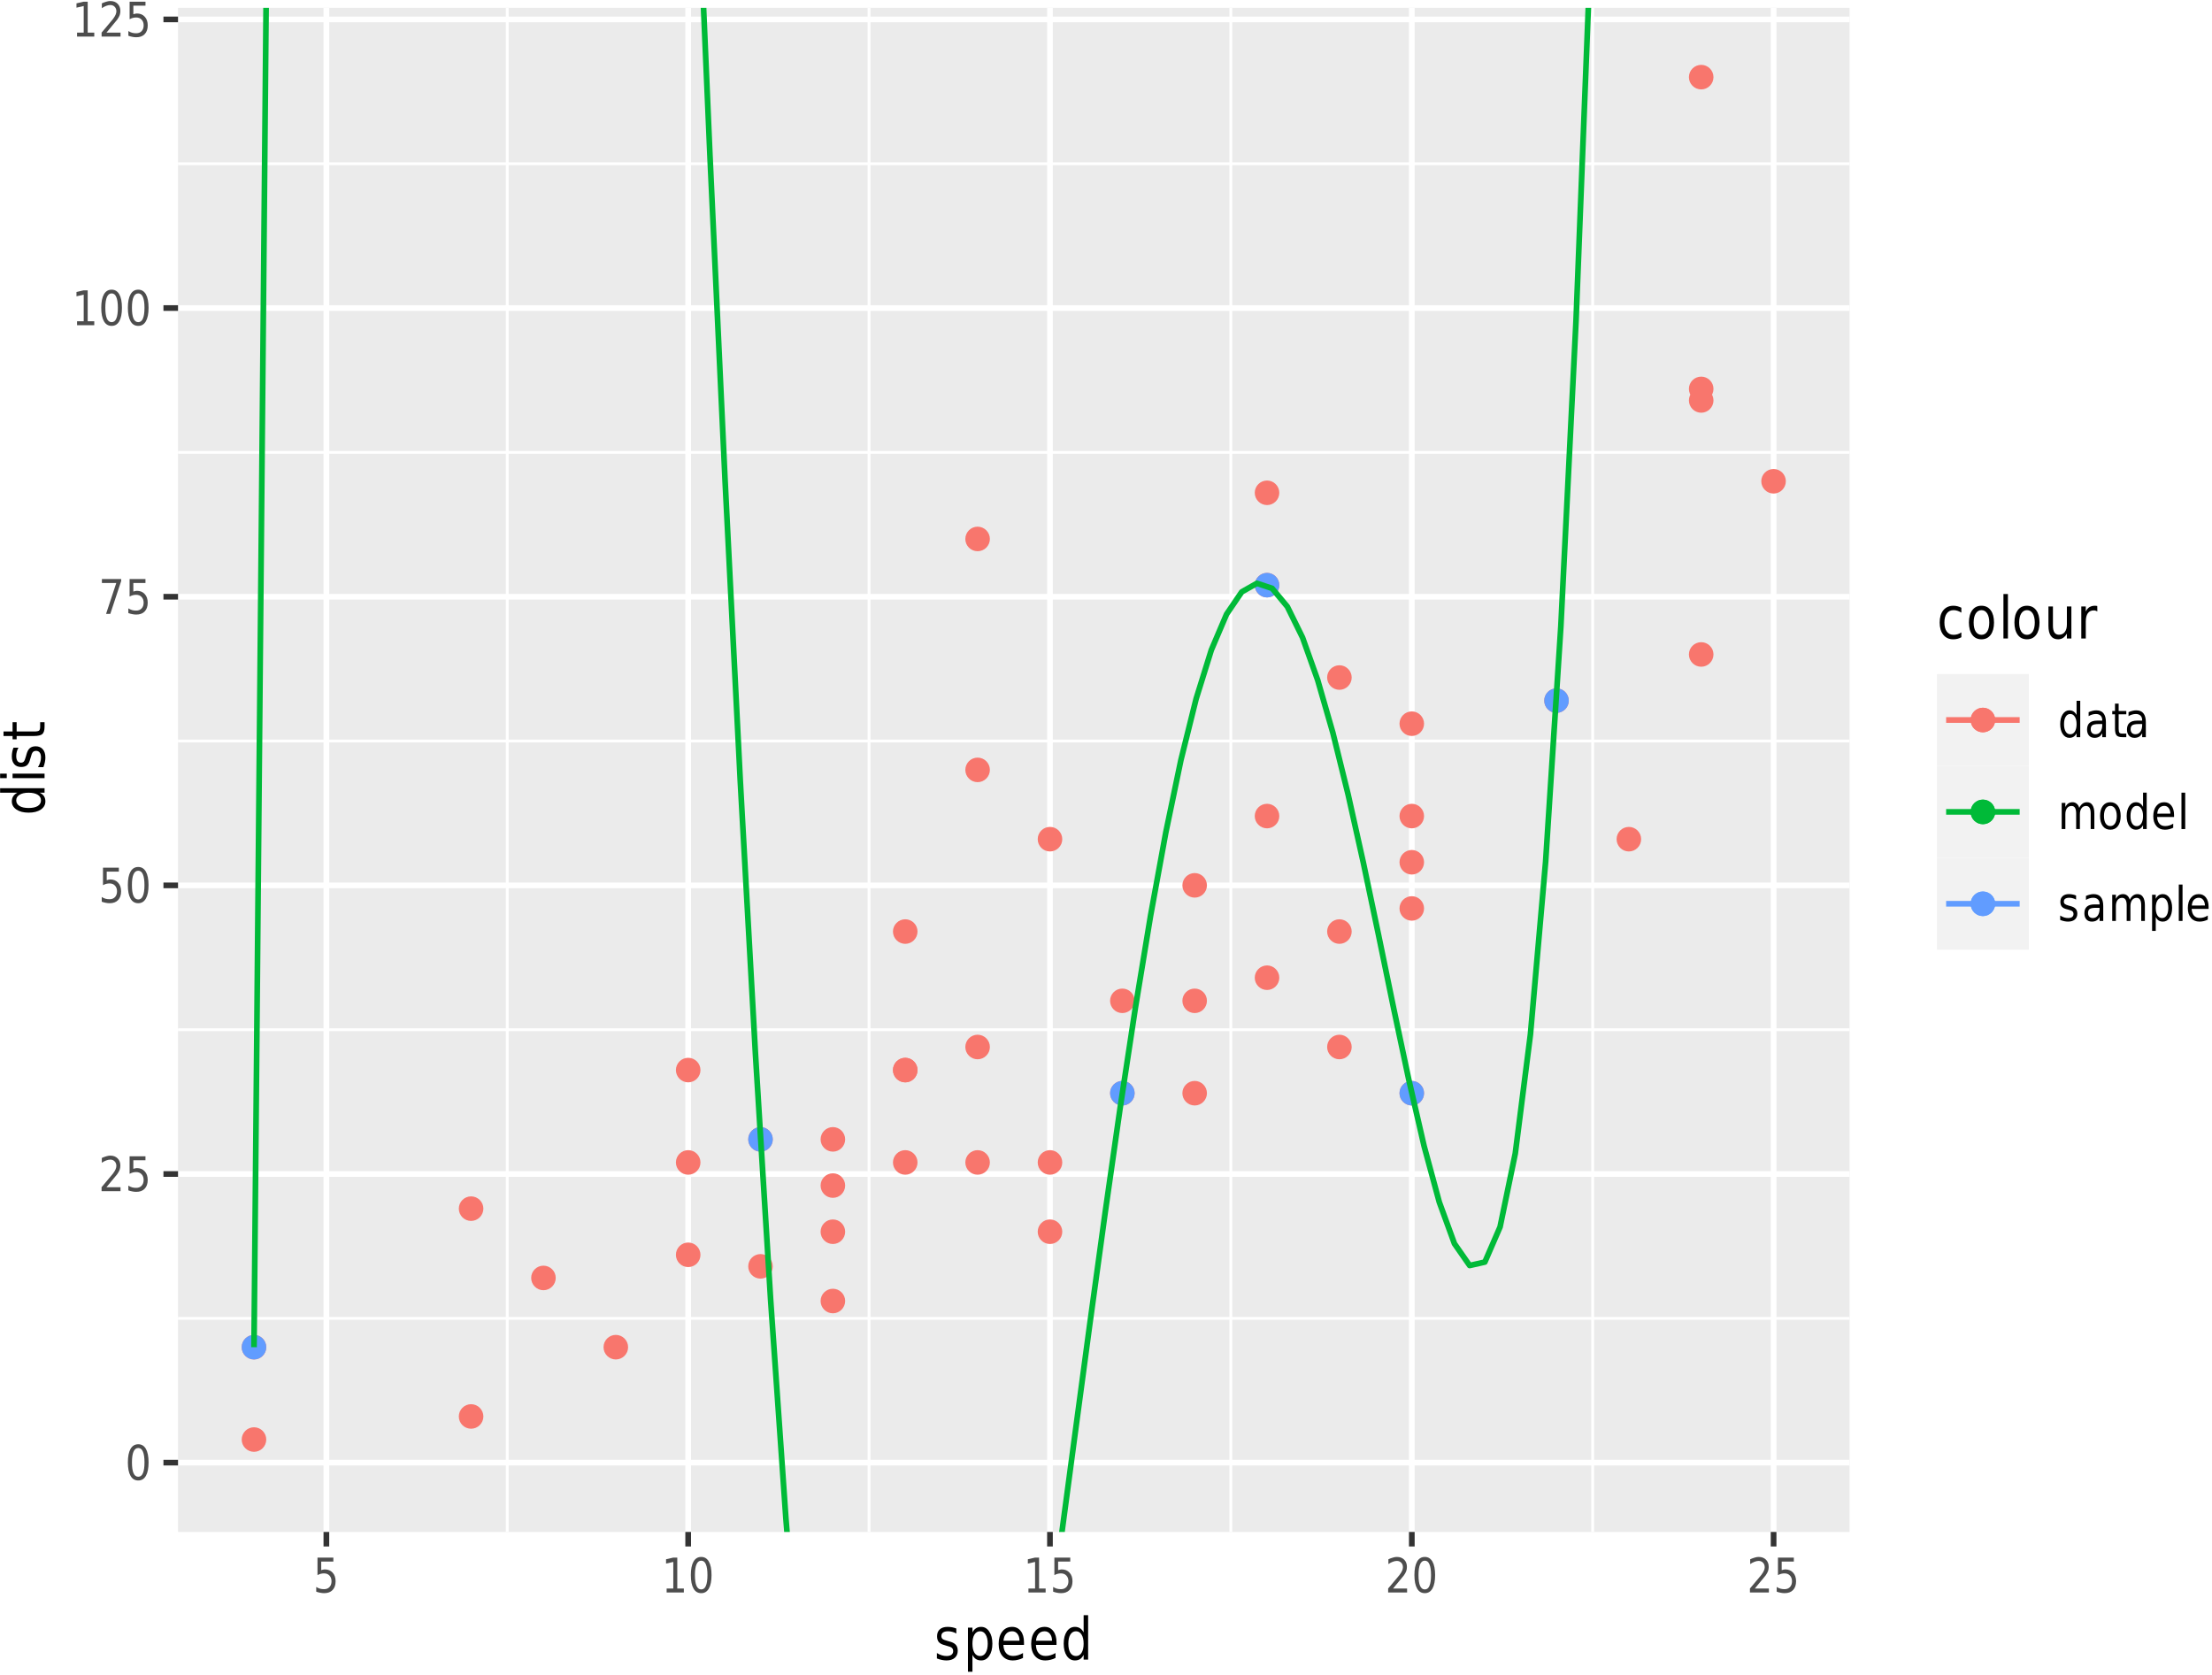<?xml version="1.0" encoding="UTF-8"?>
<svg xmlns="http://www.w3.org/2000/svg" xmlns:xlink="http://www.w3.org/1999/xlink" width="416pt" height="315pt" viewBox="0 0 416 315" version="1.1">
<defs>
<g>
<symbol overflow="visible" id="glyph0-0">
<path style="stroke:none;" d="M 0.391 1.594 L 0.391 -6.344 L 4.234 -6.344 L 4.234 1.594 Z M 0.812 1.094 L 3.812 1.094 L 3.812 -5.844 L 0.812 -5.844 Z M 0.812 1.094 "/>
</symbol>
<symbol overflow="visible" id="glyph0-1">
<path style="stroke:none;" d="M 2.453 -5.984 C 2.055 -5.984 1.758 -5.754 1.562 -5.297 C 1.363 -4.848 1.266 -4.176 1.266 -3.281 C 1.266 -2.375 1.363 -1.695 1.562 -1.25 C 1.758 -0.801 2.055 -0.578 2.453 -0.578 C 2.848 -0.578 3.141 -0.801 3.328 -1.25 C 3.523 -1.695 3.625 -2.375 3.625 -3.281 C 3.625 -4.176 3.523 -4.848 3.328 -5.297 C 3.141 -5.754 2.848 -5.984 2.453 -5.984 Z M 2.453 -6.688 C 3.078 -6.688 3.555 -6.395 3.891 -5.812 C 4.223 -5.227 4.391 -4.383 4.391 -3.281 C 4.391 -2.176 4.223 -1.332 3.891 -0.75 C 3.555 -0.164 3.078 0.125 2.453 0.125 C 1.816 0.125 1.332 -0.164 1 -0.75 C 0.664 -1.332 0.5 -2.176 0.5 -3.281 C 0.5 -4.383 0.664 -5.227 1 -5.812 C 1.332 -6.395 1.816 -6.688 2.453 -6.688 Z M 2.453 -6.688 "/>
</symbol>
<symbol overflow="visible" id="glyph0-2">
<path style="stroke:none;" d="M 1.484 -0.75 L 4.125 -0.75 L 4.125 0 L 0.562 0 L 0.562 -0.75 C 0.852 -1.094 1.242 -1.555 1.734 -2.141 C 2.234 -2.734 2.551 -3.113 2.688 -3.281 C 2.926 -3.602 3.094 -3.875 3.188 -4.094 C 3.289 -4.32 3.344 -4.539 3.344 -4.75 C 3.344 -5.102 3.234 -5.391 3.016 -5.609 C 2.805 -5.828 2.535 -5.938 2.203 -5.938 C 1.961 -5.938 1.707 -5.883 1.438 -5.781 C 1.176 -5.688 0.898 -5.539 0.609 -5.344 L 0.609 -6.25 C 0.91 -6.383 1.191 -6.488 1.453 -6.562 C 1.723 -6.645 1.969 -6.688 2.188 -6.688 C 2.77 -6.688 3.234 -6.516 3.578 -6.172 C 3.922 -5.828 4.094 -5.375 4.094 -4.812 C 4.094 -4.539 4.051 -4.281 3.969 -4.031 C 3.883 -3.789 3.727 -3.508 3.5 -3.188 C 3.438 -3.102 3.234 -2.859 2.891 -2.453 C 2.555 -2.047 2.086 -1.477 1.484 -0.75 Z M 1.484 -0.75 "/>
</symbol>
<symbol overflow="visible" id="glyph0-3">
<path style="stroke:none;" d="M 0.828 -6.562 L 3.812 -6.562 L 3.812 -5.812 L 1.531 -5.812 L 1.531 -4.203 C 1.633 -4.242 1.742 -4.273 1.859 -4.297 C 1.973 -4.328 2.082 -4.344 2.188 -4.344 C 2.812 -4.344 3.305 -4.141 3.672 -3.734 C 4.047 -3.336 4.234 -2.797 4.234 -2.109 C 4.234 -1.398 4.039 -0.848 3.656 -0.453 C 3.281 -0.066 2.754 0.125 2.078 0.125 C 1.836 0.125 1.594 0.098 1.344 0.047 C 1.102 0.004 0.852 -0.062 0.594 -0.156 L 0.594 -1.047 C 0.82 -0.898 1.055 -0.789 1.297 -0.719 C 1.535 -0.656 1.789 -0.625 2.062 -0.625 C 2.488 -0.625 2.828 -0.754 3.078 -1.016 C 3.336 -1.285 3.469 -1.648 3.469 -2.109 C 3.469 -2.566 3.336 -2.926 3.078 -3.188 C 2.828 -3.457 2.488 -3.594 2.062 -3.594 C 1.852 -3.594 1.645 -3.566 1.438 -3.516 C 1.238 -3.461 1.035 -3.379 0.828 -3.266 Z M 0.828 -6.562 "/>
</symbol>
<symbol overflow="visible" id="glyph0-4">
<path style="stroke:none;" d="M 0.625 -6.562 L 4.25 -6.562 L 4.25 -6.188 L 2.203 0 L 1.406 0 L 3.328 -5.812 L 0.625 -5.812 Z M 0.625 -6.562 "/>
</symbol>
<symbol overflow="visible" id="glyph0-5">
<path style="stroke:none;" d="M 0.953 -0.75 L 2.203 -0.75 L 2.203 -5.75 L 0.844 -5.438 L 0.844 -6.25 L 2.188 -6.562 L 2.953 -6.562 L 2.953 -0.75 L 4.188 -0.75 L 4.188 0 L 0.953 0 Z M 0.953 -0.75 "/>
</symbol>
<symbol overflow="visible" id="glyph0-6">
<path style="stroke:none;" d="M 3.5 -4.172 L 3.5 -6.844 L 4.188 -6.844 L 4.188 0 L 3.5 0 L 3.5 -0.734 C 3.352 -0.441 3.164 -0.223 2.938 -0.078 C 2.719 0.055 2.453 0.125 2.141 0.125 C 1.641 0.125 1.227 -0.109 0.906 -0.578 C 0.582 -1.055 0.422 -1.68 0.422 -2.453 C 0.422 -3.223 0.582 -3.848 0.906 -4.328 C 1.227 -4.805 1.641 -5.047 2.141 -5.047 C 2.453 -5.047 2.719 -4.973 2.938 -4.828 C 3.164 -4.68 3.352 -4.461 3.5 -4.172 Z M 1.141 -2.453 C 1.141 -1.859 1.242 -1.391 1.453 -1.047 C 1.66 -0.711 1.945 -0.547 2.312 -0.547 C 2.676 -0.547 2.961 -0.711 3.172 -1.047 C 3.391 -1.391 3.5 -1.859 3.5 -2.453 C 3.5 -3.047 3.391 -3.508 3.172 -3.844 C 2.961 -4.188 2.676 -4.359 2.312 -4.359 C 1.945 -4.359 1.66 -4.188 1.453 -3.844 C 1.242 -3.508 1.141 -3.047 1.141 -2.453 Z M 1.141 -2.453 "/>
</symbol>
<symbol overflow="visible" id="glyph0-7">
<path style="stroke:none;" d="M 2.641 -2.469 C 2.078 -2.469 1.688 -2.395 1.469 -2.25 C 1.258 -2.102 1.156 -1.848 1.156 -1.484 C 1.156 -1.203 1.234 -0.973 1.391 -0.797 C 1.555 -0.629 1.781 -0.547 2.062 -0.547 C 2.445 -0.547 2.754 -0.703 2.984 -1.016 C 3.211 -1.336 3.328 -1.766 3.328 -2.297 L 3.328 -2.469 Z M 4.016 -2.812 L 4.016 0 L 3.328 0 L 3.328 -0.75 C 3.172 -0.445 2.973 -0.223 2.734 -0.078 C 2.504 0.055 2.219 0.125 1.875 0.125 C 1.438 0.125 1.094 -0.016 0.844 -0.297 C 0.594 -0.578 0.469 -0.957 0.469 -1.438 C 0.469 -1.988 0.625 -2.406 0.938 -2.688 C 1.258 -2.969 1.734 -3.109 2.359 -3.109 L 3.328 -3.109 L 3.328 -3.188 C 3.328 -3.562 3.223 -3.848 3.016 -4.047 C 2.805 -4.254 2.508 -4.359 2.125 -4.359 C 1.883 -4.359 1.648 -4.32 1.422 -4.25 C 1.203 -4.188 0.984 -4.086 0.766 -3.953 L 0.766 -4.703 C 1.023 -4.816 1.27 -4.898 1.5 -4.953 C 1.738 -5.016 1.973 -5.047 2.203 -5.047 C 2.816 -5.047 3.27 -4.859 3.562 -4.484 C 3.863 -4.117 4.016 -3.562 4.016 -2.812 Z M 4.016 -2.812 "/>
</symbol>
<symbol overflow="visible" id="glyph0-8">
<path style="stroke:none;" d="M 1.406 -6.312 L 1.406 -4.922 L 2.844 -4.922 L 2.844 -4.297 L 1.406 -4.297 L 1.406 -1.625 C 1.406 -1.219 1.453 -0.957 1.547 -0.844 C 1.641 -0.727 1.832 -0.672 2.125 -0.672 L 2.844 -0.672 L 2.844 0 L 2.125 0 C 1.594 0 1.223 -0.113 1.016 -0.344 C 0.816 -0.582 0.719 -1.008 0.719 -1.625 L 0.719 -4.297 L 0.203 -4.297 L 0.203 -4.922 L 0.719 -4.922 L 0.719 -6.312 Z M 1.406 -6.312 "/>
</symbol>
<symbol overflow="visible" id="glyph0-9">
<path style="stroke:none;" d="M 4 -3.984 C 4.176 -4.336 4.383 -4.602 4.625 -4.781 C 4.863 -4.957 5.145 -5.047 5.469 -5.047 C 5.914 -5.047 6.254 -4.863 6.484 -4.5 C 6.723 -4.145 6.844 -3.633 6.844 -2.969 L 6.844 0 L 6.156 0 L 6.156 -2.938 C 6.156 -3.414 6.082 -3.77 5.938 -4 C 5.789 -4.227 5.57 -4.344 5.281 -4.344 C 4.926 -4.344 4.645 -4.203 4.438 -3.922 C 4.227 -3.641 4.125 -3.258 4.125 -2.781 L 4.125 0 L 3.422 0 L 3.422 -2.938 C 3.422 -3.414 3.348 -3.77 3.203 -4 C 3.066 -4.227 2.848 -4.344 2.547 -4.344 C 2.191 -4.344 1.91 -4.203 1.703 -3.922 C 1.492 -3.641 1.391 -3.258 1.391 -2.781 L 1.391 0 L 0.703 0 L 0.703 -4.922 L 1.391 -4.922 L 1.391 -4.156 C 1.547 -4.457 1.734 -4.68 1.953 -4.828 C 2.18 -4.973 2.445 -5.047 2.75 -5.047 C 3.051 -5.047 3.312 -4.953 3.531 -4.766 C 3.75 -4.586 3.906 -4.328 4 -3.984 Z M 4 -3.984 "/>
</symbol>
<symbol overflow="visible" id="glyph0-10">
<path style="stroke:none;" d="M 2.359 -4.359 C 1.984 -4.359 1.688 -4.188 1.469 -3.844 C 1.258 -3.508 1.156 -3.047 1.156 -2.453 C 1.156 -1.867 1.258 -1.406 1.469 -1.062 C 1.688 -0.727 1.984 -0.562 2.359 -0.562 C 2.723 -0.562 3.016 -0.727 3.234 -1.062 C 3.453 -1.406 3.562 -1.867 3.562 -2.453 C 3.562 -3.035 3.453 -3.5 3.234 -3.844 C 3.016 -4.188 2.723 -4.359 2.359 -4.359 Z M 2.359 -5.047 C 2.961 -5.047 3.438 -4.816 3.781 -4.359 C 4.125 -3.898 4.297 -3.266 4.297 -2.453 C 4.297 -1.648 4.125 -1.02 3.781 -0.562 C 3.438 -0.102 2.961 0.125 2.359 0.125 C 1.754 0.125 1.281 -0.102 0.938 -0.562 C 0.594 -1.02 0.422 -1.648 0.422 -2.453 C 0.422 -3.266 0.594 -3.898 0.938 -4.359 C 1.281 -4.816 1.754 -5.047 2.359 -5.047 Z M 2.359 -5.047 "/>
</symbol>
<symbol overflow="visible" id="glyph0-11">
<path style="stroke:none;" d="M 4.328 -2.656 L 4.328 -2.266 L 1.141 -2.266 C 1.172 -1.711 1.316 -1.289 1.578 -1 C 1.836 -0.707 2.195 -0.562 2.656 -0.562 C 2.914 -0.562 3.172 -0.598 3.422 -0.672 C 3.672 -0.742 3.922 -0.859 4.172 -1.016 L 4.172 -0.25 C 3.922 -0.125 3.664 -0.031 3.406 0.031 C 3.145 0.094 2.879 0.125 2.609 0.125 C 1.941 0.125 1.41 -0.102 1.016 -0.562 C 0.617 -1.02 0.422 -1.633 0.422 -2.406 C 0.422 -3.219 0.609 -3.859 0.984 -4.328 C 1.359 -4.805 1.859 -5.047 2.484 -5.047 C 3.055 -5.047 3.504 -4.832 3.828 -4.406 C 4.16 -3.977 4.328 -3.395 4.328 -2.656 Z M 3.641 -2.906 C 3.629 -3.344 3.52 -3.691 3.312 -3.953 C 3.113 -4.223 2.844 -4.359 2.5 -4.359 C 2.113 -4.359 1.801 -4.227 1.562 -3.969 C 1.332 -3.719 1.203 -3.359 1.172 -2.891 Z M 3.641 -2.906 "/>
</symbol>
<symbol overflow="visible" id="glyph0-12">
<path style="stroke:none;" d="M 0.719 -6.844 L 1.422 -6.844 L 1.422 0 L 0.719 0 Z M 0.719 -6.844 "/>
</symbol>
<symbol overflow="visible" id="glyph0-13">
<path style="stroke:none;" d="M 3.406 -4.781 L 3.406 -4.016 C 3.219 -4.129 3.016 -4.211 2.797 -4.266 C 2.586 -4.328 2.367 -4.359 2.141 -4.359 C 1.797 -4.359 1.535 -4.297 1.359 -4.172 C 1.191 -4.055 1.109 -3.875 1.109 -3.625 C 1.109 -3.438 1.172 -3.289 1.297 -3.188 C 1.422 -3.082 1.672 -2.977 2.047 -2.875 L 2.281 -2.812 C 2.77 -2.688 3.117 -2.508 3.328 -2.281 C 3.535 -2.062 3.641 -1.754 3.641 -1.359 C 3.641 -0.898 3.484 -0.535 3.172 -0.266 C 2.859 -0.004 2.43 0.125 1.891 0.125 C 1.672 0.125 1.438 0.098 1.188 0.047 C 0.945 -0.004 0.691 -0.082 0.422 -0.188 L 0.422 -1.016 C 0.672 -0.859 0.922 -0.738 1.172 -0.656 C 1.422 -0.582 1.664 -0.547 1.906 -0.547 C 2.238 -0.547 2.488 -0.609 2.656 -0.734 C 2.832 -0.867 2.922 -1.055 2.922 -1.297 C 2.922 -1.516 2.859 -1.68 2.734 -1.797 C 2.609 -1.922 2.332 -2.035 1.906 -2.141 L 1.656 -2.203 C 1.227 -2.305 0.922 -2.469 0.734 -2.688 C 0.547 -2.906 0.453 -3.207 0.453 -3.594 C 0.453 -4.051 0.594 -4.406 0.875 -4.656 C 1.156 -4.914 1.551 -5.047 2.062 -5.047 C 2.32 -5.047 2.562 -5.02 2.781 -4.969 C 3.008 -4.926 3.219 -4.863 3.406 -4.781 Z M 3.406 -4.781 "/>
</symbol>
<symbol overflow="visible" id="glyph0-14">
<path style="stroke:none;" d="M 1.391 -0.734 L 1.391 1.875 L 0.703 1.875 L 0.703 -4.922 L 1.391 -4.922 L 1.391 -4.172 C 1.535 -4.461 1.719 -4.68 1.938 -4.828 C 2.164 -4.973 2.43 -5.047 2.734 -5.047 C 3.254 -5.047 3.672 -4.805 3.984 -4.328 C 4.305 -3.848 4.469 -3.223 4.469 -2.453 C 4.469 -1.68 4.305 -1.055 3.984 -0.578 C 3.672 -0.109 3.254 0.125 2.734 0.125 C 2.43 0.125 2.164 0.055 1.938 -0.078 C 1.719 -0.223 1.535 -0.441 1.391 -0.734 Z M 3.75 -2.453 C 3.75 -3.047 3.645 -3.508 3.438 -3.844 C 3.227 -4.188 2.941 -4.359 2.578 -4.359 C 2.211 -4.359 1.922 -4.188 1.703 -3.844 C 1.492 -3.508 1.391 -3.047 1.391 -2.453 C 1.391 -1.859 1.492 -1.391 1.703 -1.047 C 1.922 -0.711 2.211 -0.547 2.578 -0.547 C 2.941 -0.547 3.227 -0.711 3.438 -1.047 C 3.645 -1.391 3.75 -1.859 3.75 -2.453 Z M 3.75 -2.453 "/>
</symbol>
<symbol overflow="visible" id="glyph1-0">
<path style="stroke:none;" d="M 0.469 1.938 L 0.469 -7.75 L 5.172 -7.75 L 5.172 1.938 Z M 1 1.328 L 4.641 1.328 L 4.641 -7.141 L 1 -7.141 Z M 1 1.328 "/>
</symbol>
<symbol overflow="visible" id="glyph1-1">
<path style="stroke:none;" d="M 4.172 -5.844 L 4.172 -4.906 C 3.93 -5.051 3.68 -5.156 3.422 -5.219 C 3.16 -5.289 2.895 -5.328 2.625 -5.328 C 2.207 -5.328 1.891 -5.25 1.672 -5.094 C 1.461 -4.945 1.359 -4.727 1.359 -4.438 C 1.359 -4.207 1.43 -4.023 1.578 -3.891 C 1.734 -3.766 2.039 -3.641 2.5 -3.516 L 2.781 -3.438 C 3.383 -3.289 3.812 -3.078 4.062 -2.797 C 4.312 -2.523 4.438 -2.145 4.438 -1.656 C 4.438 -1.102 4.25 -0.66 3.875 -0.328 C 3.5 -0.004 2.977 0.156 2.312 0.156 C 2.039 0.156 1.754 0.125 1.453 0.062 C 1.148 0 0.836 -0.094 0.516 -0.219 L 0.516 -1.234 C 0.828 -1.047 1.133 -0.906 1.438 -0.812 C 1.738 -0.719 2.035 -0.672 2.328 -0.672 C 2.734 -0.672 3.039 -0.75 3.25 -0.906 C 3.469 -1.07 3.578 -1.297 3.578 -1.578 C 3.578 -1.848 3.5 -2.055 3.344 -2.203 C 3.188 -2.348 2.848 -2.484 2.328 -2.609 L 2.031 -2.703 C 1.508 -2.828 1.129 -3.02 0.891 -3.281 C 0.66 -3.551 0.547 -3.922 0.547 -4.391 C 0.547 -4.953 0.719 -5.383 1.062 -5.688 C 1.406 -6 1.891 -6.156 2.516 -6.156 C 2.828 -6.156 3.117 -6.129 3.391 -6.078 C 3.672 -6.023 3.93 -5.945 4.172 -5.844 Z M 4.172 -5.844 "/>
</symbol>
<symbol overflow="visible" id="glyph1-2">
<path style="stroke:none;" d="M 1.703 -0.906 L 1.703 2.281 L 0.859 2.281 L 0.859 -6.016 L 1.703 -6.016 L 1.703 -5.109 C 1.879 -5.461 2.102 -5.723 2.375 -5.891 C 2.645 -6.066 2.969 -6.156 3.344 -6.156 C 3.969 -6.156 4.473 -5.863 4.859 -5.281 C 5.254 -4.707 5.453 -3.945 5.453 -3 C 5.453 -2.051 5.254 -1.285 4.859 -0.703 C 4.473 -0.129 3.969 0.156 3.344 0.156 C 2.969 0.156 2.645 0.07 2.375 -0.094 C 2.102 -0.27 1.879 -0.539 1.703 -0.906 Z M 4.578 -3 C 4.578 -3.727 4.445 -4.297 4.188 -4.703 C 3.938 -5.117 3.586 -5.328 3.141 -5.328 C 2.691 -5.328 2.336 -5.117 2.078 -4.703 C 1.828 -4.297 1.703 -3.727 1.703 -3 C 1.703 -2.27 1.828 -1.695 2.078 -1.281 C 2.336 -0.875 2.691 -0.672 3.141 -0.672 C 3.586 -0.672 3.938 -0.875 4.188 -1.281 C 4.445 -1.695 4.578 -2.27 4.578 -3 Z M 4.578 -3 "/>
</symbol>
<symbol overflow="visible" id="glyph1-3">
<path style="stroke:none;" d="M 5.281 -3.25 L 5.281 -2.766 L 1.406 -2.766 C 1.438 -2.086 1.609 -1.57 1.922 -1.219 C 2.234 -0.863 2.672 -0.688 3.234 -0.688 C 3.555 -0.688 3.867 -0.734 4.172 -0.828 C 4.484 -0.922 4.789 -1.055 5.094 -1.234 L 5.094 -0.312 C 4.789 -0.156 4.477 -0.039 4.156 0.031 C 3.832 0.113 3.508 0.156 3.188 0.156 C 2.363 0.156 1.711 -0.117 1.234 -0.672 C 0.754 -1.234 0.516 -1.992 0.516 -2.953 C 0.516 -3.93 0.742 -4.707 1.203 -5.281 C 1.66 -5.863 2.273 -6.156 3.047 -6.156 C 3.734 -6.156 4.273 -5.895 4.672 -5.375 C 5.078 -4.852 5.281 -4.145 5.281 -3.25 Z M 4.438 -3.547 C 4.438 -4.086 4.305 -4.52 4.047 -4.844 C 3.797 -5.164 3.461 -5.328 3.047 -5.328 C 2.578 -5.328 2.203 -5.172 1.922 -4.859 C 1.641 -4.547 1.473 -4.109 1.422 -3.547 Z M 4.438 -3.547 "/>
</symbol>
<symbol overflow="visible" id="glyph1-4">
<path style="stroke:none;" d="M 4.266 -5.109 L 4.266 -8.359 L 5.109 -8.359 L 5.109 0 L 4.266 0 L 4.266 -0.906 C 4.086 -0.539 3.863 -0.27 3.594 -0.094 C 3.32 0.07 3 0.156 2.625 0.156 C 2 0.156 1.488 -0.129 1.094 -0.703 C 0.707 -1.285 0.516 -2.051 0.516 -3 C 0.516 -3.945 0.707 -4.707 1.094 -5.281 C 1.488 -5.863 2 -6.156 2.625 -6.156 C 3 -6.156 3.32 -6.066 3.594 -5.891 C 3.863 -5.723 4.086 -5.461 4.266 -5.109 Z M 1.391 -3 C 1.391 -2.27 1.516 -1.695 1.766 -1.281 C 2.023 -0.875 2.379 -0.672 2.828 -0.672 C 3.273 -0.672 3.625 -0.875 3.875 -1.281 C 4.133 -1.695 4.266 -2.27 4.266 -3 C 4.266 -3.727 4.133 -4.297 3.875 -4.703 C 3.625 -5.117 3.273 -5.328 2.828 -5.328 C 2.379 -5.328 2.023 -5.117 1.766 -4.703 C 1.516 -4.297 1.391 -3.727 1.391 -3 Z M 1.391 -3 "/>
</symbol>
<symbol overflow="visible" id="glyph1-5">
<path style="stroke:none;" d="M 4.594 -5.781 L 4.594 -4.859 C 4.352 -5.016 4.113 -5.129 3.875 -5.203 C 3.633 -5.285 3.391 -5.328 3.141 -5.328 C 2.586 -5.328 2.16 -5.125 1.859 -4.719 C 1.555 -4.312 1.406 -3.738 1.406 -3 C 1.406 -2.27 1.555 -1.703 1.859 -1.297 C 2.16 -0.891 2.586 -0.688 3.141 -0.688 C 3.391 -0.688 3.633 -0.723 3.875 -0.797 C 4.113 -0.867 4.352 -0.984 4.594 -1.141 L 4.594 -0.234 C 4.352 -0.098 4.109 0 3.859 0.062 C 3.609 0.125 3.336 0.156 3.047 0.156 C 2.273 0.156 1.66 -0.125 1.203 -0.688 C 0.742 -1.258 0.516 -2.031 0.516 -3 C 0.516 -3.977 0.742 -4.75 1.203 -5.312 C 1.672 -5.875 2.305 -6.156 3.109 -6.156 C 3.367 -6.156 3.617 -6.125 3.859 -6.062 C 4.109 -6 4.352 -5.906 4.594 -5.781 Z M 4.594 -5.781 "/>
</symbol>
<symbol overflow="visible" id="glyph1-6">
<path style="stroke:none;" d="M 2.875 -5.328 C 2.426 -5.328 2.066 -5.117 1.797 -4.703 C 1.535 -4.285 1.406 -3.719 1.406 -3 C 1.406 -2.281 1.535 -1.711 1.797 -1.297 C 2.066 -0.891 2.426 -0.688 2.875 -0.688 C 3.332 -0.688 3.691 -0.891 3.953 -1.297 C 4.211 -1.711 4.344 -2.281 4.344 -3 C 4.344 -3.719 4.211 -4.285 3.953 -4.703 C 3.691 -5.117 3.332 -5.328 2.875 -5.328 Z M 2.875 -6.156 C 3.613 -6.156 4.191 -5.875 4.609 -5.312 C 5.023 -4.758 5.234 -3.988 5.234 -3 C 5.234 -2.02 5.023 -1.25 4.609 -0.688 C 4.191 -0.125 3.613 0.156 2.875 0.156 C 2.133 0.156 1.555 -0.125 1.141 -0.688 C 0.723 -1.25 0.516 -2.02 0.516 -3 C 0.516 -3.988 0.723 -4.758 1.141 -5.312 C 1.555 -5.875 2.133 -6.156 2.875 -6.156 Z M 2.875 -6.156 "/>
</symbol>
<symbol overflow="visible" id="glyph1-7">
<path style="stroke:none;" d="M 0.891 -8.359 L 1.734 -8.359 L 1.734 0 L 0.891 0 Z M 0.891 -8.359 "/>
</symbol>
<symbol overflow="visible" id="glyph1-8">
<path style="stroke:none;" d="M 0.797 -2.375 L 0.797 -6.016 L 1.641 -6.016 L 1.641 -2.406 C 1.641 -1.844 1.734 -1.414 1.922 -1.125 C 2.117 -0.844 2.406 -0.703 2.781 -0.703 C 3.238 -0.703 3.598 -0.867 3.859 -1.203 C 4.129 -1.547 4.266 -2.016 4.266 -2.609 L 4.266 -6.016 L 5.109 -6.016 L 5.109 0 L 4.266 0 L 4.266 -0.922 C 4.055 -0.555 3.816 -0.285 3.547 -0.109 C 3.273 0.066 2.961 0.156 2.609 0.156 C 2.016 0.156 1.562 -0.055 1.25 -0.484 C 0.945 -0.922 0.797 -1.551 0.797 -2.375 Z M 2.922 -6.156 Z M 2.922 -6.156 "/>
</symbol>
<symbol overflow="visible" id="glyph1-9">
<path style="stroke:none;" d="M 3.875 -5.094 C 3.77 -5.156 3.66 -5.203 3.547 -5.234 C 3.441 -5.266 3.32 -5.281 3.188 -5.281 C 2.707 -5.281 2.336 -5.098 2.078 -4.734 C 1.828 -4.367 1.703 -3.848 1.703 -3.172 L 1.703 0 L 0.859 0 L 0.859 -6.016 L 1.703 -6.016 L 1.703 -5.078 C 1.879 -5.441 2.109 -5.711 2.391 -5.891 C 2.68 -6.066 3.031 -6.156 3.438 -6.156 C 3.488 -6.156 3.551 -6.148 3.625 -6.141 C 3.695 -6.141 3.773 -6.129 3.859 -6.109 Z M 3.875 -5.094 "/>
</symbol>
<symbol overflow="visible" id="glyph2-0">
<path style="stroke:none;" d="M 1.938 -0.469 L -7.75 -0.469 L -7.75 -5.172 L 1.938 -5.172 Z M 1.328 -1 L 1.328 -4.641 L -7.141 -4.641 L -7.141 -1 Z M 1.328 -1 "/>
</symbol>
<symbol overflow="visible" id="glyph2-1">
<path style="stroke:none;" d="M -5.109 -4.266 L -8.359 -4.266 L -8.359 -5.109 L 0 -5.109 L 0 -4.266 L -0.906 -4.266 C -0.539 -4.086 -0.27 -3.863 -0.094 -3.594 C 0.07 -3.32 0.156 -3 0.156 -2.625 C 0.156 -2 -0.129 -1.488 -0.703 -1.094 C -1.285 -0.707 -2.051 -0.516 -3 -0.516 C -3.945 -0.516 -4.707 -0.707 -5.281 -1.094 C -5.863 -1.488 -6.156 -2 -6.156 -2.625 C -6.156 -3 -6.066 -3.32 -5.891 -3.594 C -5.723 -3.863 -5.461 -4.086 -5.109 -4.266 Z M -3 -1.391 C -2.27 -1.391 -1.695 -1.516 -1.281 -1.766 C -0.875 -2.023 -0.672 -2.379 -0.672 -2.828 C -0.672 -3.273 -0.875 -3.625 -1.281 -3.875 C -1.695 -4.133 -2.27 -4.266 -3 -4.266 C -3.727 -4.266 -4.297 -4.133 -4.703 -3.875 C -5.117 -3.625 -5.328 -3.273 -5.328 -2.828 C -5.328 -2.379 -5.117 -2.023 -4.703 -1.766 C -4.297 -1.516 -3.727 -1.391 -3 -1.391 Z M -3 -1.391 "/>
</symbol>
<symbol overflow="visible" id="glyph2-2">
<path style="stroke:none;" d="M -6.016 -0.891 L -6.016 -1.734 L 0 -1.734 L 0 -0.891 Z M -8.359 -0.891 L -8.359 -1.734 L -7.109 -1.734 L -7.109 -0.891 Z M -8.359 -0.891 "/>
</symbol>
<symbol overflow="visible" id="glyph2-3">
<path style="stroke:none;" d="M -5.844 -4.172 L -4.906 -4.172 C -5.051 -3.93 -5.156 -3.68 -5.219 -3.422 C -5.289 -3.16 -5.328 -2.895 -5.328 -2.625 C -5.328 -2.207 -5.25 -1.891 -5.094 -1.672 C -4.945 -1.461 -4.727 -1.359 -4.438 -1.359 C -4.207 -1.359 -4.023 -1.43 -3.891 -1.578 C -3.766 -1.734 -3.641 -2.039 -3.516 -2.5 L -3.438 -2.781 C -3.289 -3.383 -3.078 -3.812 -2.797 -4.062 C -2.523 -4.312 -2.145 -4.438 -1.656 -4.438 C -1.102 -4.438 -0.66 -4.25 -0.328 -3.875 C -0.004 -3.5 0.156 -2.977 0.156 -2.312 C 0.156 -2.039 0.125 -1.754 0.062 -1.453 C 0 -1.148 -0.094 -0.836 -0.219 -0.516 L -1.234 -0.516 C -1.047 -0.828 -0.906 -1.133 -0.812 -1.438 C -0.719 -1.738 -0.672 -2.035 -0.672 -2.328 C -0.672 -2.734 -0.75 -3.039 -0.906 -3.25 C -1.07 -3.469 -1.297 -3.578 -1.578 -3.578 C -1.848 -3.578 -2.055 -3.5 -2.203 -3.344 C -2.348 -3.188 -2.484 -2.848 -2.609 -2.328 L -2.703 -2.031 C -2.828 -1.508 -3.02 -1.129 -3.281 -0.891 C -3.551 -0.66 -3.922 -0.547 -4.391 -0.547 C -4.953 -0.547 -5.383 -0.719 -5.688 -1.062 C -6 -1.406 -6.156 -1.891 -6.156 -2.516 C -6.156 -2.828 -6.129 -3.117 -6.078 -3.391 C -6.023 -3.672 -5.945 -3.93 -5.844 -4.172 Z M -5.844 -4.172 "/>
</symbol>
<symbol overflow="visible" id="glyph2-4">
<path style="stroke:none;" d="M -7.719 -1.719 L -6.016 -1.719 L -6.016 -3.469 L -5.25 -3.469 L -5.25 -1.719 L -1.984 -1.719 C -1.492 -1.719 -1.176 -1.773 -1.031 -1.891 C -0.895 -2.004 -0.828 -2.238 -0.828 -2.594 L -0.828 -3.469 L 0 -3.469 L 0 -2.594 C 0 -1.938 -0.141 -1.484 -0.422 -1.234 C -0.711 -0.992 -1.234 -0.875 -1.984 -0.875 L -5.25 -0.875 L -5.25 -0.25 L -6.016 -0.25 L -6.016 -0.875 L -7.719 -0.875 Z M -7.719 -1.719 "/>
</symbol>
</g>
<clipPath id="clip1">
  <path d="M 33.48 1.48 L 347.84 1.48 L 347.84 288.09 L 33.48 288.09 Z M 33.48 1.48 "/>
</clipPath>
<clipPath id="clip2">
  <path d="M 33.48 247 L 347.84 247 L 347.84 249 L 33.48 249 Z M 33.48 247 "/>
</clipPath>
<clipPath id="clip3">
  <path d="M 33.48 193 L 347.84 193 L 347.84 194 L 33.48 194 Z M 33.48 193 "/>
</clipPath>
<clipPath id="clip4">
  <path d="M 33.48 139 L 347.84 139 L 347.84 140 L 33.48 140 Z M 33.48 139 "/>
</clipPath>
<clipPath id="clip5">
  <path d="M 33.48 84 L 347.84 84 L 347.84 86 L 33.48 86 Z M 33.48 84 "/>
</clipPath>
<clipPath id="clip6">
  <path d="M 33.48 30 L 347.84 30 L 347.84 32 L 33.48 32 Z M 33.48 30 "/>
</clipPath>
<clipPath id="clip7">
  <path d="M 95 1.48 L 96 1.48 L 96 288.09 L 95 288.09 Z M 95 1.48 "/>
</clipPath>
<clipPath id="clip8">
  <path d="M 163 1.48 L 164 1.48 L 164 288.09 L 163 288.09 Z M 163 1.48 "/>
</clipPath>
<clipPath id="clip9">
  <path d="M 231 1.48 L 232 1.48 L 232 288.09 L 231 288.09 Z M 231 1.48 "/>
</clipPath>
<clipPath id="clip10">
  <path d="M 299 1.48 L 300 1.48 L 300 288.09 L 299 288.09 Z M 299 1.48 "/>
</clipPath>
<clipPath id="clip11">
  <path d="M 33.48 274 L 347.84 274 L 347.84 276 L 33.48 276 Z M 33.48 274 "/>
</clipPath>
<clipPath id="clip12">
  <path d="M 33.48 220 L 347.84 220 L 347.84 222 L 33.48 222 Z M 33.48 220 "/>
</clipPath>
<clipPath id="clip13">
  <path d="M 33.48 165 L 347.84 165 L 347.84 168 L 33.48 168 Z M 33.48 165 "/>
</clipPath>
<clipPath id="clip14">
  <path d="M 33.48 111 L 347.84 111 L 347.84 113 L 33.48 113 Z M 33.48 111 "/>
</clipPath>
<clipPath id="clip15">
  <path d="M 33.48 57 L 347.84 57 L 347.84 59 L 33.48 59 Z M 33.48 57 "/>
</clipPath>
<clipPath id="clip16">
  <path d="M 33.48 3 L 347.84 3 L 347.84 5 L 33.48 5 Z M 33.48 3 "/>
</clipPath>
<clipPath id="clip17">
  <path d="M 60 1.48 L 62 1.48 L 62 288.09 L 60 288.09 Z M 60 1.48 "/>
</clipPath>
<clipPath id="clip18">
  <path d="M 128 1.48 L 130 1.48 L 130 288.09 L 128 288.09 Z M 128 1.48 "/>
</clipPath>
<clipPath id="clip19">
  <path d="M 196 1.48 L 198 1.48 L 198 288.09 L 196 288.09 Z M 196 1.48 "/>
</clipPath>
<clipPath id="clip20">
  <path d="M 264 1.48 L 267 1.48 L 267 288.09 L 264 288.09 Z M 264 1.48 "/>
</clipPath>
<clipPath id="clip21">
  <path d="M 333 1.48 L 335 1.48 L 335 288.09 L 333 288.09 Z M 333 1.48 "/>
</clipPath>
<clipPath id="clip22">
  <path d="M 47 1.48 L 51 1.48 L 51 254 L 47 254 Z M 47 1.48 "/>
</clipPath>
<clipPath id="clip23">
  <path d="M 131 1.48 L 152 1.48 L 152 288.09 L 131 288.09 Z M 131 1.48 "/>
</clipPath>
<clipPath id="clip24">
  <path d="M 194 1.48 L 300 1.48 L 300 288.09 L 194 288.09 Z M 194 1.48 "/>
</clipPath>
</defs>
<g id="surface1">
<rect x="0" y="0" width="416" height="315" style="fill:rgb(100%,100%,100%);fill-opacity:1;stroke:none;"/>
<path style="fill:none;stroke-width:1.07;stroke-linecap:round;stroke-linejoin:round;stroke:rgb(100%,100%,100%);stroke-opacity:1;stroke-miterlimit:10;" d="M 0 0 L 432 0 L 432 324 L 0 324 Z M 0 0 " transform="matrix(1,0,0,-1,-5,320)"/>
<g clip-path="url(#clip1)" clip-rule="nonzero">
<path style=" stroke:none;fill-rule:nonzero;fill:rgb(92.157%,92.157%,92.157%);fill-opacity:1;" d="M 33.48 288.09 L 347.84 288.09 L 347.84 1.48 L 33.48 1.48 Z M 33.48 288.09 "/>
</g>
<g clip-path="url(#clip2)" clip-rule="nonzero">
<path style="fill:none;stroke-width:0.53;stroke-linecap:butt;stroke-linejoin:round;stroke:rgb(100%,100%,100%);stroke-opacity:1;stroke-miterlimit:10;" d="M 38.48 72.078 L 352.84 72.078 " transform="matrix(1,0,0,-1,-5,320)"/>
</g>
<g clip-path="url(#clip3)" clip-rule="nonzero">
<path style="fill:none;stroke-width:0.53;stroke-linecap:butt;stroke-linejoin:round;stroke:rgb(100%,100%,100%);stroke-opacity:1;stroke-miterlimit:10;" d="M 38.48 126.359 L 352.84 126.359 " transform="matrix(1,0,0,-1,-5,320)"/>
</g>
<g clip-path="url(#clip4)" clip-rule="nonzero">
<path style="fill:none;stroke-width:0.53;stroke-linecap:butt;stroke-linejoin:round;stroke:rgb(100%,100%,100%);stroke-opacity:1;stroke-miterlimit:10;" d="M 38.48 180.641 L 352.84 180.641 " transform="matrix(1,0,0,-1,-5,320)"/>
</g>
<g clip-path="url(#clip5)" clip-rule="nonzero">
<path style="fill:none;stroke-width:0.53;stroke-linecap:butt;stroke-linejoin:round;stroke:rgb(100%,100%,100%);stroke-opacity:1;stroke-miterlimit:10;" d="M 38.48 234.93 L 352.84 234.93 " transform="matrix(1,0,0,-1,-5,320)"/>
</g>
<g clip-path="url(#clip6)" clip-rule="nonzero">
<path style="fill:none;stroke-width:0.53;stroke-linecap:butt;stroke-linejoin:round;stroke:rgb(100%,100%,100%);stroke-opacity:1;stroke-miterlimit:10;" d="M 38.48 289.211 L 352.84 289.211 " transform="matrix(1,0,0,-1,-5,320)"/>
</g>
<g clip-path="url(#clip7)" clip-rule="nonzero">
<path style="fill:none;stroke-width:0.53;stroke-linecap:butt;stroke-linejoin:round;stroke:rgb(100%,100%,100%);stroke-opacity:1;stroke-miterlimit:10;" d="M 100.398 31.91 L 100.398 318.52 " transform="matrix(1,0,0,-1,-5,320)"/>
</g>
<g clip-path="url(#clip8)" clip-rule="nonzero">
<path style="fill:none;stroke-width:0.53;stroke-linecap:butt;stroke-linejoin:round;stroke:rgb(100%,100%,100%);stroke-opacity:1;stroke-miterlimit:10;" d="M 168.441 31.91 L 168.441 318.52 " transform="matrix(1,0,0,-1,-5,320)"/>
</g>
<g clip-path="url(#clip9)" clip-rule="nonzero">
<path style="fill:none;stroke-width:0.53;stroke-linecap:butt;stroke-linejoin:round;stroke:rgb(100%,100%,100%);stroke-opacity:1;stroke-miterlimit:10;" d="M 236.48 31.91 L 236.48 318.52 " transform="matrix(1,0,0,-1,-5,320)"/>
</g>
<g clip-path="url(#clip10)" clip-rule="nonzero">
<path style="fill:none;stroke-width:0.53;stroke-linecap:butt;stroke-linejoin:round;stroke:rgb(100%,100%,100%);stroke-opacity:1;stroke-miterlimit:10;" d="M 304.531 31.91 L 304.531 318.52 " transform="matrix(1,0,0,-1,-5,320)"/>
</g>
<g clip-path="url(#clip11)" clip-rule="nonzero">
<path style="fill:none;stroke-width:1.07;stroke-linecap:butt;stroke-linejoin:round;stroke:rgb(100%,100%,100%);stroke-opacity:1;stroke-miterlimit:10;" d="M 38.48 44.941 L 352.84 44.941 " transform="matrix(1,0,0,-1,-5,320)"/>
</g>
<g clip-path="url(#clip12)" clip-rule="nonzero">
<path style="fill:none;stroke-width:1.07;stroke-linecap:butt;stroke-linejoin:round;stroke:rgb(100%,100%,100%);stroke-opacity:1;stroke-miterlimit:10;" d="M 38.48 99.219 L 352.84 99.219 " transform="matrix(1,0,0,-1,-5,320)"/>
</g>
<g clip-path="url(#clip13)" clip-rule="nonzero">
<path style="fill:none;stroke-width:1.07;stroke-linecap:butt;stroke-linejoin:round;stroke:rgb(100%,100%,100%);stroke-opacity:1;stroke-miterlimit:10;" d="M 38.48 153.5 L 352.84 153.5 " transform="matrix(1,0,0,-1,-5,320)"/>
</g>
<g clip-path="url(#clip14)" clip-rule="nonzero">
<path style="fill:none;stroke-width:1.07;stroke-linecap:butt;stroke-linejoin:round;stroke:rgb(100%,100%,100%);stroke-opacity:1;stroke-miterlimit:10;" d="M 38.48 207.781 L 352.84 207.781 " transform="matrix(1,0,0,-1,-5,320)"/>
</g>
<g clip-path="url(#clip15)" clip-rule="nonzero">
<path style="fill:none;stroke-width:1.07;stroke-linecap:butt;stroke-linejoin:round;stroke:rgb(100%,100%,100%);stroke-opacity:1;stroke-miterlimit:10;" d="M 38.48 262.07 L 352.84 262.07 " transform="matrix(1,0,0,-1,-5,320)"/>
</g>
<g clip-path="url(#clip16)" clip-rule="nonzero">
<path style="fill:none;stroke-width:1.07;stroke-linecap:butt;stroke-linejoin:round;stroke:rgb(100%,100%,100%);stroke-opacity:1;stroke-miterlimit:10;" d="M 38.48 316.352 L 352.84 316.352 " transform="matrix(1,0,0,-1,-5,320)"/>
</g>
<g clip-path="url(#clip17)" clip-rule="nonzero">
<path style="fill:none;stroke-width:1.07;stroke-linecap:butt;stroke-linejoin:round;stroke:rgb(100%,100%,100%);stroke-opacity:1;stroke-miterlimit:10;" d="M 66.379 31.91 L 66.379 318.52 " transform="matrix(1,0,0,-1,-5,320)"/>
</g>
<g clip-path="url(#clip18)" clip-rule="nonzero">
<path style="fill:none;stroke-width:1.07;stroke-linecap:butt;stroke-linejoin:round;stroke:rgb(100%,100%,100%);stroke-opacity:1;stroke-miterlimit:10;" d="M 134.422 31.91 L 134.422 318.52 " transform="matrix(1,0,0,-1,-5,320)"/>
</g>
<g clip-path="url(#clip19)" clip-rule="nonzero">
<path style="fill:none;stroke-width:1.07;stroke-linecap:butt;stroke-linejoin:round;stroke:rgb(100%,100%,100%);stroke-opacity:1;stroke-miterlimit:10;" d="M 202.461 31.91 L 202.461 318.52 " transform="matrix(1,0,0,-1,-5,320)"/>
</g>
<g clip-path="url(#clip20)" clip-rule="nonzero">
<path style="fill:none;stroke-width:1.07;stroke-linecap:butt;stroke-linejoin:round;stroke:rgb(100%,100%,100%);stroke-opacity:1;stroke-miterlimit:10;" d="M 270.512 31.91 L 270.512 318.52 " transform="matrix(1,0,0,-1,-5,320)"/>
</g>
<g clip-path="url(#clip21)" clip-rule="nonzero">
<path style="fill:none;stroke-width:1.07;stroke-linecap:butt;stroke-linejoin:round;stroke:rgb(100%,100%,100%);stroke-opacity:1;stroke-miterlimit:10;" d="M 338.551 31.91 L 338.551 318.52 " transform="matrix(1,0,0,-1,-5,320)"/>
</g>
<path style="fill-rule:nonzero;fill:rgb(97.255%,46.274%,42.744%);fill-opacity:1;stroke-width:0.71;stroke-linecap:round;stroke-linejoin:round;stroke:rgb(97.255%,46.274%,42.744%);stroke-opacity:1;stroke-miterlimit:10;" d="M 50.809 49.281 C 50.809 50.359 51.691 51.238 52.77 51.238 C 53.84 51.238 54.719 50.359 54.719 49.281 C 54.719 48.211 53.84 47.328 52.77 47.328 C 51.691 47.328 50.809 48.211 50.809 49.281 " transform="matrix(1,0,0,-1,-5,320)"/>
<path style="fill-rule:nonzero;fill:rgb(97.255%,46.274%,42.744%);fill-opacity:1;stroke-width:0.71;stroke-linecap:round;stroke-linejoin:round;stroke:rgb(97.255%,46.274%,42.744%);stroke-opacity:1;stroke-miterlimit:10;" d="M 50.809 66.648 C 50.809 67.73 51.691 68.609 52.77 68.609 C 53.84 68.609 54.719 67.73 54.719 66.648 C 54.719 65.578 53.84 64.699 52.77 64.699 C 51.691 64.699 50.809 65.578 50.809 66.648 " transform="matrix(1,0,0,-1,-5,320)"/>
<path style="fill-rule:nonzero;fill:rgb(97.255%,46.274%,42.744%);fill-opacity:1;stroke-width:0.71;stroke-linecap:round;stroke-linejoin:round;stroke:rgb(97.255%,46.274%,42.744%);stroke-opacity:1;stroke-miterlimit:10;" d="M 91.641 53.621 C 91.641 54.699 92.52 55.578 93.59 55.578 C 94.672 55.578 95.551 54.699 95.551 53.621 C 95.551 52.551 94.672 51.672 93.59 51.672 C 92.52 51.672 91.641 52.551 91.641 53.621 " transform="matrix(1,0,0,-1,-5,320)"/>
<path style="fill-rule:nonzero;fill:rgb(97.255%,46.274%,42.744%);fill-opacity:1;stroke-width:0.71;stroke-linecap:round;stroke-linejoin:round;stroke:rgb(97.255%,46.274%,42.744%);stroke-opacity:1;stroke-miterlimit:10;" d="M 91.641 92.711 C 91.641 93.781 92.52 94.66 93.59 94.66 C 94.672 94.66 95.551 93.781 95.551 92.711 C 95.551 91.629 94.672 90.75 93.59 90.75 C 92.52 90.75 91.641 91.629 91.641 92.711 " transform="matrix(1,0,0,-1,-5,320)"/>
<path style="fill-rule:nonzero;fill:rgb(97.255%,46.274%,42.744%);fill-opacity:1;stroke-width:0.71;stroke-linecap:round;stroke-linejoin:round;stroke:rgb(97.255%,46.274%,42.744%);stroke-opacity:1;stroke-miterlimit:10;" d="M 105.25 79.68 C 105.25 80.75 106.129 81.629 107.199 81.629 C 108.281 81.629 109.16 80.75 109.16 79.68 C 109.16 78.602 108.281 77.719 107.199 77.719 C 106.129 77.719 105.25 78.602 105.25 79.68 " transform="matrix(1,0,0,-1,-5,320)"/>
<path style="fill-rule:nonzero;fill:rgb(97.255%,46.274%,42.744%);fill-opacity:1;stroke-width:0.71;stroke-linecap:round;stroke-linejoin:round;stroke:rgb(97.255%,46.274%,42.744%);stroke-opacity:1;stroke-miterlimit:10;" d="M 118.859 66.648 C 118.859 67.73 119.738 68.609 120.809 68.609 C 121.891 68.609 122.77 67.73 122.77 66.648 C 122.77 65.578 121.891 64.699 120.809 64.699 C 119.738 64.699 118.859 65.578 118.859 66.648 " transform="matrix(1,0,0,-1,-5,320)"/>
<path style="fill-rule:nonzero;fill:rgb(97.255%,46.274%,42.744%);fill-opacity:1;stroke-width:0.71;stroke-linecap:round;stroke-linejoin:round;stroke:rgb(97.255%,46.274%,42.744%);stroke-opacity:1;stroke-miterlimit:10;" d="M 132.469 84.02 C 132.469 85.102 133.352 85.98 134.422 85.98 C 135.5 85.98 136.379 85.102 136.379 84.02 C 136.379 82.949 135.5 82.07 134.422 82.07 C 133.352 82.07 132.469 82.949 132.469 84.02 " transform="matrix(1,0,0,-1,-5,320)"/>
<path style="fill-rule:nonzero;fill:rgb(97.255%,46.274%,42.744%);fill-opacity:1;stroke-width:0.71;stroke-linecap:round;stroke-linejoin:round;stroke:rgb(97.255%,46.274%,42.744%);stroke-opacity:1;stroke-miterlimit:10;" d="M 132.469 101.391 C 132.469 102.469 133.352 103.352 134.422 103.352 C 135.5 103.352 136.379 102.469 136.379 101.391 C 136.379 100.32 135.5 99.441 134.422 99.441 C 133.352 99.441 132.469 100.32 132.469 101.391 " transform="matrix(1,0,0,-1,-5,320)"/>
<path style="fill-rule:nonzero;fill:rgb(97.255%,46.274%,42.744%);fill-opacity:1;stroke-width:0.71;stroke-linecap:round;stroke-linejoin:round;stroke:rgb(97.255%,46.274%,42.744%);stroke-opacity:1;stroke-miterlimit:10;" d="M 132.469 118.762 C 132.469 119.84 133.352 120.719 134.422 120.719 C 135.5 120.719 136.379 119.84 136.379 118.762 C 136.379 117.691 135.5 116.809 134.422 116.809 C 133.352 116.809 132.469 117.691 132.469 118.762 " transform="matrix(1,0,0,-1,-5,320)"/>
<path style="fill-rule:nonzero;fill:rgb(97.255%,46.274%,42.744%);fill-opacity:1;stroke-width:0.71;stroke-linecap:round;stroke-linejoin:round;stroke:rgb(97.255%,46.274%,42.744%);stroke-opacity:1;stroke-miterlimit:10;" d="M 146.07 81.852 C 146.07 82.93 146.949 83.809 148.031 83.809 C 149.102 83.809 149.98 82.93 149.98 81.852 C 149.98 80.781 149.102 79.898 148.031 79.898 C 146.949 79.898 146.07 80.781 146.07 81.852 " transform="matrix(1,0,0,-1,-5,320)"/>
<path style="fill-rule:nonzero;fill:rgb(97.255%,46.274%,42.744%);fill-opacity:1;stroke-width:0.71;stroke-linecap:round;stroke-linejoin:round;stroke:rgb(97.255%,46.274%,42.744%);stroke-opacity:1;stroke-miterlimit:10;" d="M 146.07 105.73 C 146.07 106.809 146.949 107.691 148.031 107.691 C 149.102 107.691 149.98 106.809 149.98 105.73 C 149.98 104.66 149.102 103.781 148.031 103.781 C 146.949 103.781 146.07 104.66 146.07 105.73 " transform="matrix(1,0,0,-1,-5,320)"/>
<path style="fill-rule:nonzero;fill:rgb(97.255%,46.274%,42.744%);fill-opacity:1;stroke-width:0.71;stroke-linecap:round;stroke-linejoin:round;stroke:rgb(97.255%,46.274%,42.744%);stroke-opacity:1;stroke-miterlimit:10;" d="M 159.68 75.34 C 159.68 76.41 160.559 77.289 161.641 77.289 C 162.711 77.289 163.59 76.41 163.59 75.34 C 163.59 74.262 162.711 73.379 161.641 73.379 C 160.559 73.379 159.68 74.262 159.68 75.34 " transform="matrix(1,0,0,-1,-5,320)"/>
<path style="fill-rule:nonzero;fill:rgb(97.255%,46.274%,42.744%);fill-opacity:1;stroke-width:0.71;stroke-linecap:round;stroke-linejoin:round;stroke:rgb(97.255%,46.274%,42.744%);stroke-opacity:1;stroke-miterlimit:10;" d="M 159.68 88.359 C 159.68 89.441 160.559 90.32 161.641 90.32 C 162.711 90.32 163.59 89.441 163.59 88.359 C 163.59 87.289 162.711 86.41 161.641 86.41 C 160.559 86.41 159.68 87.289 159.68 88.359 " transform="matrix(1,0,0,-1,-5,320)"/>
<path style="fill-rule:nonzero;fill:rgb(97.255%,46.274%,42.744%);fill-opacity:1;stroke-width:0.71;stroke-linecap:round;stroke-linejoin:round;stroke:rgb(97.255%,46.274%,42.744%);stroke-opacity:1;stroke-miterlimit:10;" d="M 159.68 97.051 C 159.68 98.121 160.559 99 161.641 99 C 162.711 99 163.59 98.121 163.59 97.051 C 163.59 95.969 162.711 95.09 161.641 95.09 C 160.559 95.09 159.68 95.969 159.68 97.051 " transform="matrix(1,0,0,-1,-5,320)"/>
<path style="fill-rule:nonzero;fill:rgb(97.255%,46.274%,42.744%);fill-opacity:1;stroke-width:0.71;stroke-linecap:round;stroke-linejoin:round;stroke:rgb(97.255%,46.274%,42.744%);stroke-opacity:1;stroke-miterlimit:10;" d="M 159.68 105.73 C 159.68 106.809 160.559 107.691 161.641 107.691 C 162.711 107.691 163.59 106.809 163.59 105.73 C 163.59 104.66 162.711 103.781 161.641 103.781 C 160.559 103.781 159.68 104.66 159.68 105.73 " transform="matrix(1,0,0,-1,-5,320)"/>
<path style="fill-rule:nonzero;fill:rgb(97.255%,46.274%,42.744%);fill-opacity:1;stroke-width:0.71;stroke-linecap:round;stroke-linejoin:round;stroke:rgb(97.255%,46.274%,42.744%);stroke-opacity:1;stroke-miterlimit:10;" d="M 173.289 101.391 C 173.289 102.469 174.172 103.352 175.25 103.352 C 176.32 103.352 177.199 102.469 177.199 101.391 C 177.199 100.32 176.32 99.441 175.25 99.441 C 174.172 99.441 173.289 100.32 173.289 101.391 " transform="matrix(1,0,0,-1,-5,320)"/>
<path style="fill-rule:nonzero;fill:rgb(97.255%,46.274%,42.744%);fill-opacity:1;stroke-width:0.71;stroke-linecap:round;stroke-linejoin:round;stroke:rgb(97.255%,46.274%,42.744%);stroke-opacity:1;stroke-miterlimit:10;" d="M 173.289 118.762 C 173.289 119.84 174.172 120.719 175.25 120.719 C 176.32 120.719 177.199 119.84 177.199 118.762 C 177.199 117.691 176.32 116.809 175.25 116.809 C 174.172 116.809 173.289 117.691 173.289 118.762 " transform="matrix(1,0,0,-1,-5,320)"/>
<path style="fill-rule:nonzero;fill:rgb(97.255%,46.274%,42.744%);fill-opacity:1;stroke-width:0.71;stroke-linecap:round;stroke-linejoin:round;stroke:rgb(97.255%,46.274%,42.744%);stroke-opacity:1;stroke-miterlimit:10;" d="M 173.289 118.762 C 173.289 119.84 174.172 120.719 175.25 120.719 C 176.32 120.719 177.199 119.84 177.199 118.762 C 177.199 117.691 176.32 116.809 175.25 116.809 C 174.172 116.809 173.289 117.691 173.289 118.762 " transform="matrix(1,0,0,-1,-5,320)"/>
<path style="fill-rule:nonzero;fill:rgb(97.255%,46.274%,42.744%);fill-opacity:1;stroke-width:0.71;stroke-linecap:round;stroke-linejoin:round;stroke:rgb(97.255%,46.274%,42.744%);stroke-opacity:1;stroke-miterlimit:10;" d="M 173.289 144.82 C 173.289 145.891 174.172 146.77 175.25 146.77 C 176.32 146.77 177.199 145.891 177.199 144.82 C 177.199 143.738 176.32 142.859 175.25 142.859 C 174.172 142.859 173.289 143.738 173.289 144.82 " transform="matrix(1,0,0,-1,-5,320)"/>
<path style="fill-rule:nonzero;fill:rgb(97.255%,46.274%,42.744%);fill-opacity:1;stroke-width:0.71;stroke-linecap:round;stroke-linejoin:round;stroke:rgb(97.255%,46.274%,42.744%);stroke-opacity:1;stroke-miterlimit:10;" d="M 186.898 101.391 C 186.898 102.469 187.781 103.352 188.852 103.352 C 189.93 103.352 190.809 102.469 190.809 101.391 C 190.809 100.32 189.93 99.441 188.852 99.441 C 187.781 99.441 186.898 100.32 186.898 101.391 " transform="matrix(1,0,0,-1,-5,320)"/>
<path style="fill-rule:nonzero;fill:rgb(97.255%,46.274%,42.744%);fill-opacity:1;stroke-width:0.71;stroke-linecap:round;stroke-linejoin:round;stroke:rgb(97.255%,46.274%,42.744%);stroke-opacity:1;stroke-miterlimit:10;" d="M 186.898 123.102 C 186.898 124.18 187.781 125.059 188.852 125.059 C 189.93 125.059 190.809 124.18 190.809 123.102 C 190.809 122.031 189.93 121.148 188.852 121.148 C 187.781 121.148 186.898 122.031 186.898 123.102 " transform="matrix(1,0,0,-1,-5,320)"/>
<path style="fill-rule:nonzero;fill:rgb(97.255%,46.274%,42.744%);fill-opacity:1;stroke-width:0.71;stroke-linecap:round;stroke-linejoin:round;stroke:rgb(97.255%,46.274%,42.744%);stroke-opacity:1;stroke-miterlimit:10;" d="M 186.898 175.219 C 186.898 176.289 187.781 177.172 188.852 177.172 C 189.93 177.172 190.809 176.289 190.809 175.219 C 190.809 174.141 189.93 173.262 188.852 173.262 C 187.781 173.262 186.898 174.141 186.898 175.219 " transform="matrix(1,0,0,-1,-5,320)"/>
<path style="fill-rule:nonzero;fill:rgb(97.255%,46.274%,42.744%);fill-opacity:1;stroke-width:0.71;stroke-linecap:round;stroke-linejoin:round;stroke:rgb(97.255%,46.274%,42.744%);stroke-opacity:1;stroke-miterlimit:10;" d="M 186.898 218.641 C 186.898 219.719 187.781 220.602 188.852 220.602 C 189.93 220.602 190.809 219.719 190.809 218.641 C 190.809 217.57 189.93 216.691 188.852 216.691 C 187.781 216.691 186.898 217.57 186.898 218.641 " transform="matrix(1,0,0,-1,-5,320)"/>
<path style="fill-rule:nonzero;fill:rgb(97.255%,46.274%,42.744%);fill-opacity:1;stroke-width:0.71;stroke-linecap:round;stroke-linejoin:round;stroke:rgb(97.255%,46.274%,42.744%);stroke-opacity:1;stroke-miterlimit:10;" d="M 200.512 88.359 C 200.512 89.441 201.391 90.32 202.461 90.32 C 203.539 90.32 204.422 89.441 204.422 88.359 C 204.422 87.289 203.539 86.41 202.461 86.41 C 201.391 86.41 200.512 87.289 200.512 88.359 " transform="matrix(1,0,0,-1,-5,320)"/>
<path style="fill-rule:nonzero;fill:rgb(97.255%,46.274%,42.744%);fill-opacity:1;stroke-width:0.71;stroke-linecap:round;stroke-linejoin:round;stroke:rgb(97.255%,46.274%,42.744%);stroke-opacity:1;stroke-miterlimit:10;" d="M 200.512 101.391 C 200.512 102.469 201.391 103.352 202.461 103.352 C 203.539 103.352 204.422 102.469 204.422 101.391 C 204.422 100.32 203.539 99.441 202.461 99.441 C 201.391 99.441 200.512 100.32 200.512 101.391 " transform="matrix(1,0,0,-1,-5,320)"/>
<path style="fill-rule:nonzero;fill:rgb(97.255%,46.274%,42.744%);fill-opacity:1;stroke-width:0.71;stroke-linecap:round;stroke-linejoin:round;stroke:rgb(97.255%,46.274%,42.744%);stroke-opacity:1;stroke-miterlimit:10;" d="M 200.512 162.191 C 200.512 163.262 201.391 164.141 202.461 164.141 C 203.539 164.141 204.422 163.262 204.422 162.191 C 204.422 161.109 203.539 160.23 202.461 160.23 C 201.391 160.23 200.512 161.109 200.512 162.191 " transform="matrix(1,0,0,-1,-5,320)"/>
<path style="fill-rule:nonzero;fill:rgb(97.255%,46.274%,42.744%);fill-opacity:1;stroke-width:0.71;stroke-linecap:round;stroke-linejoin:round;stroke:rgb(97.255%,46.274%,42.744%);stroke-opacity:1;stroke-miterlimit:10;" d="M 214.121 114.422 C 214.121 115.488 215 116.371 216.07 116.371 C 217.148 116.371 218.031 115.488 218.031 114.422 C 218.031 113.34 217.148 112.461 216.07 112.461 C 215 112.461 214.121 113.34 214.121 114.422 " transform="matrix(1,0,0,-1,-5,320)"/>
<path style="fill-rule:nonzero;fill:rgb(97.255%,46.274%,42.744%);fill-opacity:1;stroke-width:0.71;stroke-linecap:round;stroke-linejoin:round;stroke:rgb(97.255%,46.274%,42.744%);stroke-opacity:1;stroke-miterlimit:10;" d="M 214.121 131.789 C 214.121 132.871 215 133.738 216.07 133.738 C 217.148 133.738 218.031 132.871 218.031 131.789 C 218.031 130.711 217.148 129.84 216.07 129.84 C 215 129.84 214.121 130.711 214.121 131.789 " transform="matrix(1,0,0,-1,-5,320)"/>
<path style="fill-rule:nonzero;fill:rgb(97.255%,46.274%,42.744%);fill-opacity:1;stroke-width:0.71;stroke-linecap:round;stroke-linejoin:round;stroke:rgb(97.255%,46.274%,42.744%);stroke-opacity:1;stroke-miterlimit:10;" d="M 227.719 114.422 C 227.719 115.488 228.602 116.371 229.68 116.371 C 230.75 116.371 231.629 115.488 231.629 114.422 C 231.629 113.34 230.75 112.461 229.68 112.461 C 228.602 112.461 227.719 113.34 227.719 114.422 " transform="matrix(1,0,0,-1,-5,320)"/>
<path style="fill-rule:nonzero;fill:rgb(97.255%,46.274%,42.744%);fill-opacity:1;stroke-width:0.71;stroke-linecap:round;stroke-linejoin:round;stroke:rgb(97.255%,46.274%,42.744%);stroke-opacity:1;stroke-miterlimit:10;" d="M 227.719 131.789 C 227.719 132.871 228.602 133.738 229.68 133.738 C 230.75 133.738 231.629 132.871 231.629 131.789 C 231.629 130.711 230.75 129.84 229.68 129.84 C 228.602 129.84 227.719 130.711 227.719 131.789 " transform="matrix(1,0,0,-1,-5,320)"/>
<path style="fill-rule:nonzero;fill:rgb(97.255%,46.274%,42.744%);fill-opacity:1;stroke-width:0.71;stroke-linecap:round;stroke-linejoin:round;stroke:rgb(97.255%,46.274%,42.744%);stroke-opacity:1;stroke-miterlimit:10;" d="M 227.719 153.5 C 227.719 154.578 228.602 155.461 229.68 155.461 C 230.75 155.461 231.629 154.578 231.629 153.5 C 231.629 152.43 230.75 151.551 229.68 151.551 C 228.602 151.551 227.719 152.43 227.719 153.5 " transform="matrix(1,0,0,-1,-5,320)"/>
<path style="fill-rule:nonzero;fill:rgb(97.255%,46.274%,42.744%);fill-opacity:1;stroke-width:0.71;stroke-linecap:round;stroke-linejoin:round;stroke:rgb(97.255%,46.274%,42.744%);stroke-opacity:1;stroke-miterlimit:10;" d="M 241.328 136.129 C 241.328 137.211 242.211 138.09 243.289 138.09 C 244.359 138.09 245.238 137.211 245.238 136.129 C 245.238 135.059 244.359 134.18 243.289 134.18 C 242.211 134.18 241.328 135.059 241.328 136.129 " transform="matrix(1,0,0,-1,-5,320)"/>
<path style="fill-rule:nonzero;fill:rgb(97.255%,46.274%,42.744%);fill-opacity:1;stroke-width:0.71;stroke-linecap:round;stroke-linejoin:round;stroke:rgb(97.255%,46.274%,42.744%);stroke-opacity:1;stroke-miterlimit:10;" d="M 241.328 166.531 C 241.328 167.609 242.211 168.488 243.289 168.488 C 244.359 168.488 245.238 167.609 245.238 166.531 C 245.238 165.461 244.359 164.578 243.289 164.578 C 242.211 164.578 241.328 165.461 241.328 166.531 " transform="matrix(1,0,0,-1,-5,320)"/>
<path style="fill-rule:nonzero;fill:rgb(97.255%,46.274%,42.744%);fill-opacity:1;stroke-width:0.71;stroke-linecap:round;stroke-linejoin:round;stroke:rgb(97.255%,46.274%,42.744%);stroke-opacity:1;stroke-miterlimit:10;" d="M 241.328 209.961 C 241.328 211.031 242.211 211.91 243.289 211.91 C 244.359 211.91 245.238 211.031 245.238 209.961 C 245.238 208.879 244.359 208 243.289 208 C 242.211 208 241.328 208.879 241.328 209.961 " transform="matrix(1,0,0,-1,-5,320)"/>
<path style="fill-rule:nonzero;fill:rgb(97.255%,46.274%,42.744%);fill-opacity:1;stroke-width:0.71;stroke-linecap:round;stroke-linejoin:round;stroke:rgb(97.255%,46.274%,42.744%);stroke-opacity:1;stroke-miterlimit:10;" d="M 241.328 227.328 C 241.328 228.398 242.211 229.281 243.289 229.281 C 244.359 229.281 245.238 228.398 245.238 227.328 C 245.238 226.25 244.359 225.371 243.289 225.371 C 242.211 225.371 241.328 226.25 241.328 227.328 " transform="matrix(1,0,0,-1,-5,320)"/>
<path style="fill-rule:nonzero;fill:rgb(97.255%,46.274%,42.744%);fill-opacity:1;stroke-width:0.71;stroke-linecap:round;stroke-linejoin:round;stroke:rgb(97.255%,46.274%,42.744%);stroke-opacity:1;stroke-miterlimit:10;" d="M 254.941 123.102 C 254.941 124.18 255.82 125.059 256.898 125.059 C 257.969 125.059 258.852 124.18 258.852 123.102 C 258.852 122.031 257.969 121.148 256.898 121.148 C 255.82 121.148 254.941 122.031 254.941 123.102 " transform="matrix(1,0,0,-1,-5,320)"/>
<path style="fill-rule:nonzero;fill:rgb(97.255%,46.274%,42.744%);fill-opacity:1;stroke-width:0.71;stroke-linecap:round;stroke-linejoin:round;stroke:rgb(97.255%,46.274%,42.744%);stroke-opacity:1;stroke-miterlimit:10;" d="M 254.941 144.82 C 254.941 145.891 255.82 146.77 256.898 146.77 C 257.969 146.77 258.852 145.891 258.852 144.82 C 258.852 143.738 257.969 142.859 256.898 142.859 C 255.82 142.859 254.941 143.738 254.941 144.82 " transform="matrix(1,0,0,-1,-5,320)"/>
<path style="fill-rule:nonzero;fill:rgb(97.255%,46.274%,42.744%);fill-opacity:1;stroke-width:0.71;stroke-linecap:round;stroke-linejoin:round;stroke:rgb(97.255%,46.274%,42.744%);stroke-opacity:1;stroke-miterlimit:10;" d="M 254.941 192.59 C 254.941 193.66 255.82 194.539 256.898 194.539 C 257.969 194.539 258.852 193.66 258.852 192.59 C 258.852 191.512 257.969 190.629 256.898 190.629 C 255.82 190.629 254.941 191.512 254.941 192.59 " transform="matrix(1,0,0,-1,-5,320)"/>
<path style="fill-rule:nonzero;fill:rgb(97.255%,46.274%,42.744%);fill-opacity:1;stroke-width:0.71;stroke-linecap:round;stroke-linejoin:round;stroke:rgb(97.255%,46.274%,42.744%);stroke-opacity:1;stroke-miterlimit:10;" d="M 268.551 114.422 C 268.551 115.488 269.43 116.371 270.512 116.371 C 271.578 116.371 272.461 115.488 272.461 114.422 C 272.461 113.34 271.578 112.461 270.512 112.461 C 269.43 112.461 268.551 113.34 268.551 114.422 " transform="matrix(1,0,0,-1,-5,320)"/>
<path style="fill-rule:nonzero;fill:rgb(97.255%,46.274%,42.744%);fill-opacity:1;stroke-width:0.71;stroke-linecap:round;stroke-linejoin:round;stroke:rgb(97.255%,46.274%,42.744%);stroke-opacity:1;stroke-miterlimit:10;" d="M 268.551 149.16 C 268.551 150.238 269.43 151.109 270.512 151.109 C 271.578 151.109 272.461 150.238 272.461 149.16 C 272.461 148.09 271.578 147.211 270.512 147.211 C 269.43 147.211 268.551 148.09 268.551 149.16 " transform="matrix(1,0,0,-1,-5,320)"/>
<path style="fill-rule:nonzero;fill:rgb(97.255%,46.274%,42.744%);fill-opacity:1;stroke-width:0.71;stroke-linecap:round;stroke-linejoin:round;stroke:rgb(97.255%,46.274%,42.744%);stroke-opacity:1;stroke-miterlimit:10;" d="M 268.551 157.852 C 268.551 158.922 269.43 159.801 270.512 159.801 C 271.578 159.801 272.461 158.922 272.461 157.852 C 272.461 156.77 271.578 155.891 270.512 155.891 C 269.43 155.891 268.551 156.77 268.551 157.852 " transform="matrix(1,0,0,-1,-5,320)"/>
<path style="fill-rule:nonzero;fill:rgb(97.255%,46.274%,42.744%);fill-opacity:1;stroke-width:0.71;stroke-linecap:round;stroke-linejoin:round;stroke:rgb(97.255%,46.274%,42.744%);stroke-opacity:1;stroke-miterlimit:10;" d="M 268.551 166.531 C 268.551 167.609 269.43 168.488 270.512 168.488 C 271.578 168.488 272.461 167.609 272.461 166.531 C 272.461 165.461 271.578 164.578 270.512 164.578 C 269.43 164.578 268.551 165.461 268.551 166.531 " transform="matrix(1,0,0,-1,-5,320)"/>
<path style="fill-rule:nonzero;fill:rgb(97.255%,46.274%,42.744%);fill-opacity:1;stroke-width:0.71;stroke-linecap:round;stroke-linejoin:round;stroke:rgb(97.255%,46.274%,42.744%);stroke-opacity:1;stroke-miterlimit:10;" d="M 268.551 183.898 C 268.551 184.98 269.43 185.859 270.512 185.859 C 271.578 185.859 272.461 184.98 272.461 183.898 C 272.461 182.828 271.578 181.949 270.512 181.949 C 269.43 181.949 268.551 182.828 268.551 183.898 " transform="matrix(1,0,0,-1,-5,320)"/>
<path style="fill-rule:nonzero;fill:rgb(97.255%,46.274%,42.744%);fill-opacity:1;stroke-width:0.71;stroke-linecap:round;stroke-linejoin:round;stroke:rgb(97.255%,46.274%,42.744%);stroke-opacity:1;stroke-miterlimit:10;" d="M 295.77 188.238 C 295.77 189.32 296.648 190.199 297.719 190.199 C 298.801 190.199 299.68 189.32 299.68 188.238 C 299.68 187.172 298.801 186.289 297.719 186.289 C 296.648 186.289 295.77 187.172 295.77 188.238 " transform="matrix(1,0,0,-1,-5,320)"/>
<path style="fill-rule:nonzero;fill:rgb(97.255%,46.274%,42.744%);fill-opacity:1;stroke-width:0.71;stroke-linecap:round;stroke-linejoin:round;stroke:rgb(97.255%,46.274%,42.744%);stroke-opacity:1;stroke-miterlimit:10;" d="M 309.379 162.191 C 309.379 163.262 310.262 164.141 311.328 164.141 C 312.41 164.141 313.289 163.262 313.289 162.191 C 313.289 161.109 312.41 160.23 311.328 160.23 C 310.262 160.23 309.379 161.109 309.379 162.191 " transform="matrix(1,0,0,-1,-5,320)"/>
<path style="fill-rule:nonzero;fill:rgb(97.255%,46.274%,42.744%);fill-opacity:1;stroke-width:0.71;stroke-linecap:round;stroke-linejoin:round;stroke:rgb(97.255%,46.274%,42.744%);stroke-opacity:1;stroke-miterlimit:10;" d="M 322.98 196.93 C 322.98 198 323.859 198.879 324.941 198.879 C 326.012 198.879 326.891 198 326.891 196.93 C 326.891 195.852 326.012 194.969 324.941 194.969 C 323.859 194.969 322.98 195.852 322.98 196.93 " transform="matrix(1,0,0,-1,-5,320)"/>
<path style="fill-rule:nonzero;fill:rgb(97.255%,46.274%,42.744%);fill-opacity:1;stroke-width:0.71;stroke-linecap:round;stroke-linejoin:round;stroke:rgb(97.255%,46.274%,42.744%);stroke-opacity:1;stroke-miterlimit:10;" d="M 322.98 244.699 C 322.98 245.77 323.859 246.648 324.941 246.648 C 326.012 246.648 326.891 245.77 326.891 244.699 C 326.891 243.621 326.012 242.738 324.941 242.738 C 323.859 242.738 322.98 243.621 322.98 244.699 " transform="matrix(1,0,0,-1,-5,320)"/>
<path style="fill-rule:nonzero;fill:rgb(97.255%,46.274%,42.744%);fill-opacity:1;stroke-width:0.71;stroke-linecap:round;stroke-linejoin:round;stroke:rgb(97.255%,46.274%,42.744%);stroke-opacity:1;stroke-miterlimit:10;" d="M 322.98 246.871 C 322.98 247.941 323.859 248.82 324.941 248.82 C 326.012 248.82 326.891 247.941 326.891 246.871 C 326.891 245.789 326.012 244.91 324.941 244.91 C 323.859 244.91 322.98 245.789 322.98 246.871 " transform="matrix(1,0,0,-1,-5,320)"/>
<path style="fill-rule:nonzero;fill:rgb(97.255%,46.274%,42.744%);fill-opacity:1;stroke-width:0.71;stroke-linecap:round;stroke-linejoin:round;stroke:rgb(97.255%,46.274%,42.744%);stroke-opacity:1;stroke-miterlimit:10;" d="M 322.98 305.488 C 322.98 306.57 323.859 307.449 324.941 307.449 C 326.012 307.449 326.891 306.57 326.891 305.488 C 326.891 304.422 326.012 303.539 324.941 303.539 C 323.859 303.539 322.98 304.422 322.98 305.488 " transform="matrix(1,0,0,-1,-5,320)"/>
<path style="fill-rule:nonzero;fill:rgb(97.255%,46.274%,42.744%);fill-opacity:1;stroke-width:0.71;stroke-linecap:round;stroke-linejoin:round;stroke:rgb(97.255%,46.274%,42.744%);stroke-opacity:1;stroke-miterlimit:10;" d="M 336.59 229.5 C 336.59 230.57 337.469 231.449 338.551 231.449 C 339.621 231.449 340.5 230.57 340.5 229.5 C 340.5 228.422 339.621 227.539 338.551 227.539 C 337.469 227.539 336.59 228.422 336.59 229.5 " transform="matrix(1,0,0,-1,-5,320)"/>
<path style="fill-rule:nonzero;fill:rgb(38.039%,61.177%,100%);fill-opacity:1;stroke-width:0.71;stroke-linecap:round;stroke-linejoin:round;stroke:rgb(38.039%,61.177%,100%);stroke-opacity:1;stroke-miterlimit:10;" d="M 50.809 66.648 C 50.809 67.73 51.691 68.609 52.77 68.609 C 53.84 68.609 54.719 67.73 54.719 66.648 C 54.719 65.578 53.84 64.699 52.77 64.699 C 51.691 64.699 50.809 65.578 50.809 66.648 " transform="matrix(1,0,0,-1,-5,320)"/>
<path style="fill-rule:nonzero;fill:rgb(38.039%,61.177%,100%);fill-opacity:1;stroke-width:0.71;stroke-linecap:round;stroke-linejoin:round;stroke:rgb(38.039%,61.177%,100%);stroke-opacity:1;stroke-miterlimit:10;" d="M 146.07 105.73 C 146.07 106.809 146.949 107.691 148.031 107.691 C 149.102 107.691 149.98 106.809 149.98 105.73 C 149.98 104.66 149.102 103.781 148.031 103.781 C 146.949 103.781 146.07 104.66 146.07 105.73 " transform="matrix(1,0,0,-1,-5,320)"/>
<path style="fill-rule:nonzero;fill:rgb(38.039%,61.177%,100%);fill-opacity:1;stroke-width:0.71;stroke-linecap:round;stroke-linejoin:round;stroke:rgb(38.039%,61.177%,100%);stroke-opacity:1;stroke-miterlimit:10;" d="M 214.121 114.422 C 214.121 115.488 215 116.371 216.07 116.371 C 217.148 116.371 218.031 115.488 218.031 114.422 C 218.031 113.34 217.148 112.461 216.07 112.461 C 215 112.461 214.121 113.34 214.121 114.422 " transform="matrix(1,0,0,-1,-5,320)"/>
<path style="fill-rule:nonzero;fill:rgb(38.039%,61.177%,100%);fill-opacity:1;stroke-width:0.71;stroke-linecap:round;stroke-linejoin:round;stroke:rgb(38.039%,61.177%,100%);stroke-opacity:1;stroke-miterlimit:10;" d="M 241.328 209.961 C 241.328 211.031 242.211 211.91 243.289 211.91 C 244.359 211.91 245.238 211.031 245.238 209.961 C 245.238 208.879 244.359 208 243.289 208 C 242.211 208 241.328 208.879 241.328 209.961 " transform="matrix(1,0,0,-1,-5,320)"/>
<path style="fill-rule:nonzero;fill:rgb(38.039%,61.177%,100%);fill-opacity:1;stroke-width:0.71;stroke-linecap:round;stroke-linejoin:round;stroke:rgb(38.039%,61.177%,100%);stroke-opacity:1;stroke-miterlimit:10;" d="M 268.551 114.422 C 268.551 115.488 269.43 116.371 270.512 116.371 C 271.578 116.371 272.461 115.488 272.461 114.422 C 272.461 113.34 271.578 112.461 270.512 112.461 C 269.43 112.461 268.551 113.34 268.551 114.422 " transform="matrix(1,0,0,-1,-5,320)"/>
<path style="fill-rule:nonzero;fill:rgb(38.039%,61.177%,100%);fill-opacity:1;stroke-width:0.71;stroke-linecap:round;stroke-linejoin:round;stroke:rgb(38.039%,61.177%,100%);stroke-opacity:1;stroke-miterlimit:10;" d="M 295.77 188.238 C 295.77 189.32 296.648 190.199 297.719 190.199 C 298.801 190.199 299.68 189.32 299.68 188.238 C 299.68 187.172 298.801 186.289 297.719 186.289 C 296.648 186.289 295.77 187.172 295.77 188.238 " transform="matrix(1,0,0,-1,-5,320)"/>
<g clip-path="url(#clip22)" clip-rule="nonzero">
<path style="fill:none;stroke-width:1.07;stroke-linecap:butt;stroke-linejoin:round;stroke:rgb(0%,72.942%,21.96%);stroke-opacity:1;stroke-miterlimit:10;" d="M 52.77 66.648 L 55.09 324 " transform="matrix(1,0,0,-1,-5,320)"/>
</g>
<g clip-path="url(#clip23)" clip-rule="nonzero">
<path style="fill:none;stroke-width:1.07;stroke-linecap:butt;stroke-linejoin:round;stroke:rgb(0%,72.942%,21.96%);stroke-opacity:1;stroke-miterlimit:10;" d="M 137.078 324 L 138.5 291.09 L 141.359 229.68 L 144.219 173.16 L 147.078 121.719 L 149.93 75.512 L 152.789 34.578 L 155.57 0 " transform="matrix(1,0,0,-1,-5,320)"/>
</g>
<g clip-path="url(#clip24)" clip-rule="nonzero">
<path style="fill:none;stroke-width:1.07;stroke-linecap:butt;stroke-linejoin:round;stroke:rgb(0%,72.942%,21.96%);stroke-opacity:1;stroke-miterlimit:10;" d="M 200.391 0 L 201.371 7.09 L 204.23 28.27 L 207.09 49.68 L 209.949 70.949 L 212.809 91.719 L 215.66 111.66 L 218.52 130.441 L 221.379 147.781 L 224.238 163.398 L 227.09 177.07 L 229.949 188.578 L 232.809 197.762 L 235.672 204.488 L 238.531 208.691 L 241.379 210.301 L 244.238 209.359 L 247.102 205.922 L 249.961 200.109 L 252.809 192.109 L 255.672 182.172 L 258.531 170.602 L 261.391 157.789 L 264.25 144.199 L 267.102 130.359 L 269.961 116.891 L 272.82 104.48 L 275.68 93.93 L 278.531 86.121 L 281.391 82.012 L 284.25 82.66 L 287.109 89.262 L 289.969 103.078 L 292.82 125.48 L 295.68 157.98 L 298.539 202.16 L 301.398 259.75 L 303.922 324 " transform="matrix(1,0,0,-1,-5,320)"/>
</g>
<g style="fill:rgb(30.196%,30.196%,30.196%);fill-opacity:1;">
  <use xlink:href="#glyph0-1" x="23.55" y="278.29"/>
</g>
<g style="fill:rgb(30.196%,30.196%,30.196%);fill-opacity:1;">
  <use xlink:href="#glyph0-2" x="18.54" y="224.01"/>
  <use xlink:href="#glyph0-3" x="23.544" y="224.01"/>
</g>
<g style="fill:rgb(30.196%,30.196%,30.196%);fill-opacity:1;">
  <use xlink:href="#glyph0-3" x="18.54" y="169.73"/>
  <use xlink:href="#glyph0-1" x="23.544" y="169.73"/>
</g>
<g style="fill:rgb(30.196%,30.196%,30.196%);fill-opacity:1;">
  <use xlink:href="#glyph0-4" x="18.54" y="115.45"/>
  <use xlink:href="#glyph0-3" x="23.544" y="115.45"/>
</g>
<g style="fill:rgb(30.196%,30.196%,30.196%);fill-opacity:1;">
  <use xlink:href="#glyph0-5" x="13.54" y="61.16"/>
  <use xlink:href="#glyph0-1" x="18.544" y="61.16"/>
  <use xlink:href="#glyph0-1" x="23.548" y="61.16"/>
</g>
<g style="fill:rgb(30.196%,30.196%,30.196%);fill-opacity:1;">
  <use xlink:href="#glyph0-5" x="13.54" y="6.88"/>
  <use xlink:href="#glyph0-2" x="18.544" y="6.88"/>
  <use xlink:href="#glyph0-3" x="23.548" y="6.88"/>
</g>
<path style="fill:none;stroke-width:1.07;stroke-linecap:butt;stroke-linejoin:round;stroke:rgb(20%,20%,20%);stroke-opacity:1;stroke-miterlimit:10;" d="M 35.738 44.941 L 38.48 44.941 " transform="matrix(1,0,0,-1,-5,320)"/>
<path style="fill:none;stroke-width:1.07;stroke-linecap:butt;stroke-linejoin:round;stroke:rgb(20%,20%,20%);stroke-opacity:1;stroke-miterlimit:10;" d="M 35.738 99.219 L 38.48 99.219 " transform="matrix(1,0,0,-1,-5,320)"/>
<path style="fill:none;stroke-width:1.07;stroke-linecap:butt;stroke-linejoin:round;stroke:rgb(20%,20%,20%);stroke-opacity:1;stroke-miterlimit:10;" d="M 35.738 153.5 L 38.48 153.5 " transform="matrix(1,0,0,-1,-5,320)"/>
<path style="fill:none;stroke-width:1.07;stroke-linecap:butt;stroke-linejoin:round;stroke:rgb(20%,20%,20%);stroke-opacity:1;stroke-miterlimit:10;" d="M 35.738 207.781 L 38.48 207.781 " transform="matrix(1,0,0,-1,-5,320)"/>
<path style="fill:none;stroke-width:1.07;stroke-linecap:butt;stroke-linejoin:round;stroke:rgb(20%,20%,20%);stroke-opacity:1;stroke-miterlimit:10;" d="M 35.738 262.07 L 38.48 262.07 " transform="matrix(1,0,0,-1,-5,320)"/>
<path style="fill:none;stroke-width:1.07;stroke-linecap:butt;stroke-linejoin:round;stroke:rgb(20%,20%,20%);stroke-opacity:1;stroke-miterlimit:10;" d="M 35.738 316.352 L 38.48 316.352 " transform="matrix(1,0,0,-1,-5,320)"/>
<path style="fill:none;stroke-width:1.07;stroke-linecap:butt;stroke-linejoin:round;stroke:rgb(20%,20%,20%);stroke-opacity:1;stroke-miterlimit:10;" d="M 66.379 29.172 L 66.379 31.91 " transform="matrix(1,0,0,-1,-5,320)"/>
<path style="fill:none;stroke-width:1.07;stroke-linecap:butt;stroke-linejoin:round;stroke:rgb(20%,20%,20%);stroke-opacity:1;stroke-miterlimit:10;" d="M 134.422 29.172 L 134.422 31.91 " transform="matrix(1,0,0,-1,-5,320)"/>
<path style="fill:none;stroke-width:1.07;stroke-linecap:butt;stroke-linejoin:round;stroke:rgb(20%,20%,20%);stroke-opacity:1;stroke-miterlimit:10;" d="M 202.461 29.172 L 202.461 31.91 " transform="matrix(1,0,0,-1,-5,320)"/>
<path style="fill:none;stroke-width:1.07;stroke-linecap:butt;stroke-linejoin:round;stroke:rgb(20%,20%,20%);stroke-opacity:1;stroke-miterlimit:10;" d="M 270.512 29.172 L 270.512 31.91 " transform="matrix(1,0,0,-1,-5,320)"/>
<path style="fill:none;stroke-width:1.07;stroke-linecap:butt;stroke-linejoin:round;stroke:rgb(20%,20%,20%);stroke-opacity:1;stroke-miterlimit:10;" d="M 338.551 29.172 L 338.551 31.91 " transform="matrix(1,0,0,-1,-5,320)"/>
<g style="fill:rgb(30.196%,30.196%,30.196%);fill-opacity:1;">
  <use xlink:href="#glyph0-3" x="58.88" y="299.48"/>
</g>
<g style="fill:rgb(30.196%,30.196%,30.196%);fill-opacity:1;">
  <use xlink:href="#glyph0-5" x="124.42" y="299.48"/>
  <use xlink:href="#glyph0-1" x="129.424" y="299.48"/>
</g>
<g style="fill:rgb(30.196%,30.196%,30.196%);fill-opacity:1;">
  <use xlink:href="#glyph0-5" x="192.46" y="299.48"/>
  <use xlink:href="#glyph0-3" x="197.464" y="299.48"/>
</g>
<g style="fill:rgb(30.196%,30.196%,30.196%);fill-opacity:1;">
  <use xlink:href="#glyph0-2" x="260.5" y="299.48"/>
  <use xlink:href="#glyph0-1" x="265.504" y="299.48"/>
</g>
<g style="fill:rgb(30.196%,30.196%,30.196%);fill-opacity:1;">
  <use xlink:href="#glyph0-2" x="328.54" y="299.48"/>
  <use xlink:href="#glyph0-3" x="333.544" y="299.48"/>
</g>
<g style="fill:rgb(0%,0%,0%);fill-opacity:1;">
  <use xlink:href="#glyph1-1" x="175.68" y="312.1"/>
  <use xlink:href="#glyph1-2" x="181.18" y="312.1"/>
  <use xlink:href="#glyph1-3" x="187.296" y="312.1"/>
  <use xlink:href="#glyph1-3" x="193.412" y="312.1"/>
  <use xlink:href="#glyph1-4" x="199.528" y="312.1"/>
</g>
<g style="fill:rgb(0%,0%,0%);fill-opacity:1;">
  <use xlink:href="#glyph2-1" x="8.38" y="153.34"/>
  <use xlink:href="#glyph2-2" x="8.38" y="147.224"/>
  <use xlink:href="#glyph2-3" x="8.38" y="144.782"/>
  <use xlink:href="#glyph2-4" x="8.38" y="139.282"/>
</g>
<path style=" stroke:none;fill-rule:nonzero;fill:rgb(100%,100%,100%);fill-opacity:1;" d="M 358.801 184.078 L 421.531 184.078 L 421.531 105.48 L 358.801 105.48 Z M 358.801 184.078 "/>
<g style="fill:rgb(0%,0%,0%);fill-opacity:1;">
  <use xlink:href="#glyph1-5" x="364.27" y="120.07"/>
  <use xlink:href="#glyph1-6" x="369.77" y="120.07"/>
  <use xlink:href="#glyph1-7" x="375.886" y="120.07"/>
  <use xlink:href="#glyph1-6" x="378.328" y="120.07"/>
  <use xlink:href="#glyph1-8" x="384.444" y="120.07"/>
  <use xlink:href="#glyph1-9" x="390.56" y="120.07"/>
</g>
<path style=" stroke:none;fill-rule:nonzero;fill:rgb(94.902%,94.902%,94.902%);fill-opacity:1;" d="M 364.27 144.039 L 381.551 144.039 L 381.551 126.762 L 364.27 126.762 Z M 364.27 144.039 "/>
<path style="fill-rule:nonzero;fill:rgb(97.255%,46.274%,42.744%);fill-opacity:1;stroke-width:0.71;stroke-linecap:round;stroke-linejoin:round;stroke:rgb(97.255%,46.274%,42.744%);stroke-opacity:1;stroke-miterlimit:10;" d="M 375.961 184.602 C 375.961 185.672 376.84 186.551 377.91 186.551 C 378.988 186.551 379.871 185.672 379.871 184.602 C 379.871 183.52 378.988 182.641 377.91 182.641 C 376.84 182.641 375.961 183.52 375.961 184.602 " transform="matrix(1,0,0,-1,-5,320)"/>
<path style="fill-rule:nonzero;fill:rgb(97.255%,46.274%,42.744%);fill-opacity:1;stroke-width:0.71;stroke-linecap:round;stroke-linejoin:round;stroke:rgb(97.255%,46.274%,42.744%);stroke-opacity:1;stroke-miterlimit:10;" d="M 375.961 184.602 C 375.961 185.672 376.84 186.551 377.91 186.551 C 378.988 186.551 379.871 185.672 379.871 184.602 C 379.871 183.52 378.988 182.641 377.91 182.641 C 376.84 182.641 375.961 183.52 375.961 184.602 " transform="matrix(1,0,0,-1,-5,320)"/>
<path style="fill:none;stroke-width:1.07;stroke-linecap:butt;stroke-linejoin:round;stroke:rgb(97.255%,46.274%,42.744%);stroke-opacity:1;stroke-miterlimit:10;" d="M 371 184.602 L 384.828 184.602 " transform="matrix(1,0,0,-1,-5,320)"/>
<path style=" stroke:none;fill-rule:nonzero;fill:rgb(94.902%,94.902%,94.902%);fill-opacity:1;" d="M 364.27 161.32 L 381.551 161.32 L 381.551 144.039 L 364.27 144.039 Z M 364.27 161.32 "/>
<path style="fill-rule:nonzero;fill:rgb(0%,72.942%,21.96%);fill-opacity:1;stroke-width:0.71;stroke-linecap:round;stroke-linejoin:round;stroke:rgb(0%,72.942%,21.96%);stroke-opacity:1;stroke-miterlimit:10;" d="M 375.961 167.32 C 375.961 168.391 376.84 169.27 377.91 169.27 C 378.988 169.27 379.871 168.391 379.871 167.32 C 379.871 166.238 378.988 165.359 377.91 165.359 C 376.84 165.359 375.961 166.238 375.961 167.32 " transform="matrix(1,0,0,-1,-5,320)"/>
<path style="fill-rule:nonzero;fill:rgb(0%,72.942%,21.96%);fill-opacity:1;stroke-width:0.71;stroke-linecap:round;stroke-linejoin:round;stroke:rgb(0%,72.942%,21.96%);stroke-opacity:1;stroke-miterlimit:10;" d="M 375.961 167.32 C 375.961 168.391 376.84 169.27 377.91 169.27 C 378.988 169.27 379.871 168.391 379.871 167.32 C 379.871 166.238 378.988 165.359 377.91 165.359 C 376.84 165.359 375.961 166.238 375.961 167.32 " transform="matrix(1,0,0,-1,-5,320)"/>
<path style="fill:none;stroke-width:1.07;stroke-linecap:butt;stroke-linejoin:round;stroke:rgb(0%,72.942%,21.96%);stroke-opacity:1;stroke-miterlimit:10;" d="M 371 167.32 L 384.828 167.32 " transform="matrix(1,0,0,-1,-5,320)"/>
<path style=" stroke:none;fill-rule:nonzero;fill:rgb(94.902%,94.902%,94.902%);fill-opacity:1;" d="M 364.27 178.602 L 381.551 178.602 L 381.551 161.32 L 364.27 161.32 Z M 364.27 178.602 "/>
<path style="fill-rule:nonzero;fill:rgb(38.039%,61.177%,100%);fill-opacity:1;stroke-width:0.71;stroke-linecap:round;stroke-linejoin:round;stroke:rgb(38.039%,61.177%,100%);stroke-opacity:1;stroke-miterlimit:10;" d="M 375.961 150.039 C 375.961 151.109 376.84 151.988 377.91 151.988 C 378.988 151.988 379.871 151.109 379.871 150.039 C 379.871 148.961 378.988 148.078 377.91 148.078 C 376.84 148.078 375.961 148.961 375.961 150.039 " transform="matrix(1,0,0,-1,-5,320)"/>
<path style="fill-rule:nonzero;fill:rgb(38.039%,61.177%,100%);fill-opacity:1;stroke-width:0.71;stroke-linecap:round;stroke-linejoin:round;stroke:rgb(38.039%,61.177%,100%);stroke-opacity:1;stroke-miterlimit:10;" d="M 375.961 150.039 C 375.961 151.109 376.84 151.988 377.91 151.988 C 378.988 151.988 379.871 151.109 379.871 150.039 C 379.871 148.961 378.988 148.078 377.91 148.078 C 376.84 148.078 375.961 148.961 375.961 150.039 " transform="matrix(1,0,0,-1,-5,320)"/>
<path style="fill:none;stroke-width:1.07;stroke-linecap:butt;stroke-linejoin:round;stroke:rgb(38.039%,61.177%,100%);stroke-opacity:1;stroke-miterlimit:10;" d="M 371 150.039 L 384.828 150.039 " transform="matrix(1,0,0,-1,-5,320)"/>
<g style="fill:rgb(0%,0%,0%);fill-opacity:1;">
  <use xlink:href="#glyph0-6" x="387.03" y="138.63"/>
  <use xlink:href="#glyph0-7" x="392.034" y="138.63"/>
  <use xlink:href="#glyph0-8" x="397.038" y="138.63"/>
  <use xlink:href="#glyph0-7" x="399.54" y="138.63"/>
</g>
<g style="fill:rgb(0%,0%,0%);fill-opacity:1;">
  <use xlink:href="#glyph0-9" x="387.03" y="155.91"/>
  <use xlink:href="#glyph0-10" x="394.527" y="155.91"/>
  <use xlink:href="#glyph0-6" x="399.531" y="155.91"/>
  <use xlink:href="#glyph0-11" x="404.535" y="155.91"/>
  <use xlink:href="#glyph0-12" x="409.539" y="155.91"/>
</g>
<g style="fill:rgb(0%,0%,0%);fill-opacity:1;">
  <use xlink:href="#glyph0-13" x="387.03" y="173.19"/>
  <use xlink:href="#glyph0-7" x="391.53" y="173.19"/>
  <use xlink:href="#glyph0-9" x="396.534" y="173.19"/>
  <use xlink:href="#glyph0-14" x="404.031" y="173.19"/>
  <use xlink:href="#glyph0-12" x="409.035" y="173.19"/>
  <use xlink:href="#glyph0-11" x="411.033" y="173.19"/>
</g>
</g>
</svg>
